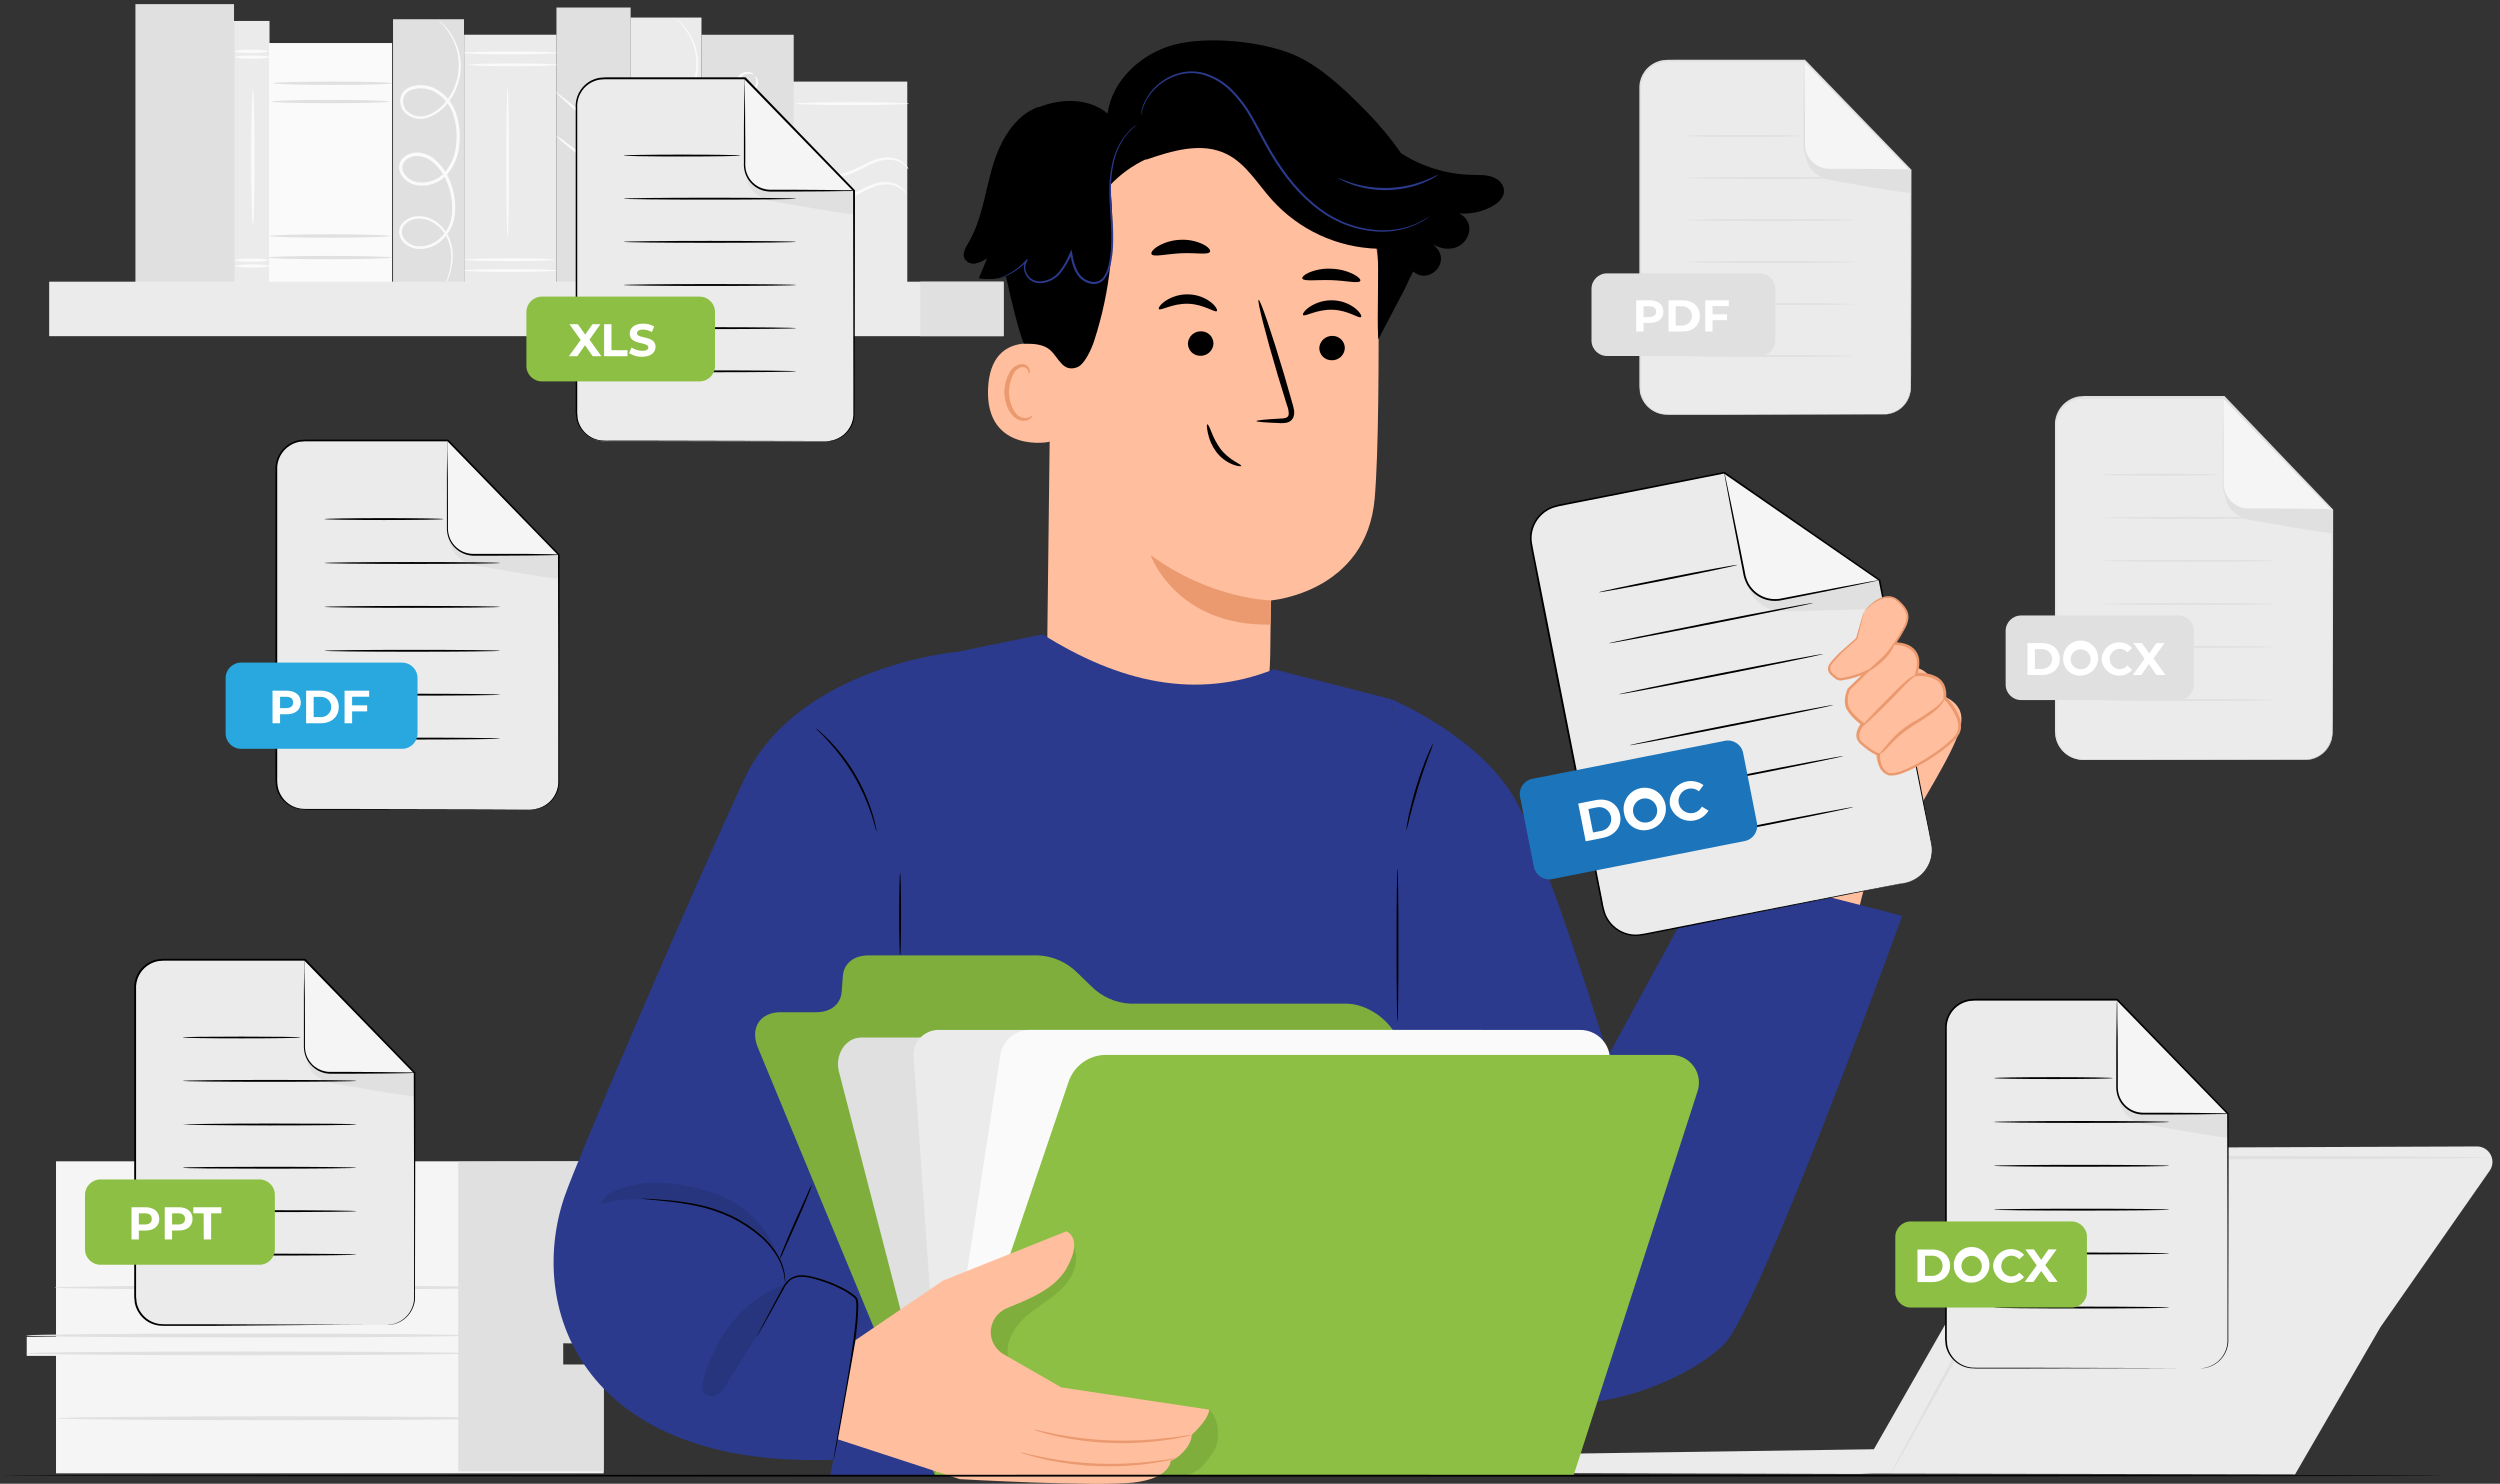 <svg width="246" height="146" viewBox="0 0 246 146" fill="none" xmlns="http://www.w3.org/2000/svg">
<rect x="0" y="0" width="246" height="146" fill="#333333" stroke="none"/>
<g clip-path="url(#clip0)">
<path d="M226.775 74.766H204.975C204.617 74.767 204.262 74.696 203.93 74.56C203.599 74.423 203.298 74.222 203.044 73.969C202.791 73.715 202.589 73.415 202.452 73.083C202.315 72.752 202.244 72.397 202.244 72.039V41.862C202.244 41.504 202.315 41.149 202.452 40.818C202.589 40.486 202.791 40.186 203.044 39.932C203.298 39.679 203.599 39.478 203.93 39.341C204.262 39.205 204.617 39.134 204.975 39.135H218.799L229.495 50.166V72.039C229.495 72.761 229.209 73.454 228.699 73.965C228.189 74.476 227.497 74.764 226.775 74.766Z" fill="#EBEBEB"/>
<path d="M218.799 39.135V47.627C218.799 47.959 218.865 48.289 218.993 48.596C219.12 48.903 219.308 49.182 219.544 49.416C219.78 49.651 220.06 49.836 220.368 49.962C220.676 50.087 221.006 50.151 221.339 50.148H229.495L218.799 39.135Z" fill="#F5F5F5"/>
<path d="M218.911 48.372C218.911 48.372 218.806 50.433 221.148 51.11C221.237 51.135 221.327 51.154 221.418 51.168C222.499 51.359 229.503 52.609 229.503 52.447V50.166H221.339C221.339 50.166 219.3 50.094 218.911 48.372Z" fill="#E0E0E0"/>
<path d="M226.775 74.766C226.775 74.766 226.937 74.766 227.247 74.712C227.701 74.626 228.126 74.428 228.483 74.136C228.769 73.899 229.004 73.605 229.172 73.274C229.34 72.942 229.438 72.579 229.459 72.208C229.459 71.329 229.459 70.309 229.459 69.168C229.459 64.599 229.438 58.064 229.423 50.166L229.448 50.221L218.734 39.196L218.799 39.225H205.587C205.239 39.21 204.889 39.222 204.543 39.261C203.959 39.358 203.425 39.648 203.027 40.085C202.629 40.523 202.39 41.081 202.348 41.671C202.348 42.154 202.348 42.658 202.348 43.148V51.853C202.348 55.625 202.348 59.264 202.348 62.729C202.348 64.466 202.348 66.156 202.348 67.798V70.223C202.348 70.623 202.348 71.016 202.348 71.408C202.33 71.792 202.347 72.177 202.399 72.558C202.472 72.919 202.62 73.261 202.833 73.563C203.046 73.864 203.319 74.118 203.635 74.309C203.941 74.497 204.283 74.619 204.64 74.669C204.999 74.697 205.36 74.706 205.721 74.698H209.835L222.254 74.727H225.63H226.509H226.808H226.509H225.63L222.254 74.745L209.835 74.773H205.721C205.36 74.784 204.999 74.776 204.64 74.748C204.062 74.669 203.523 74.413 203.098 74.014C202.672 73.615 202.381 73.093 202.266 72.522C202.211 72.132 202.191 71.737 202.208 71.344V70.158C202.208 69.363 202.208 68.555 202.208 67.734C202.208 66.091 202.208 64.401 202.208 62.664C202.208 59.199 202.208 55.56 202.208 51.788C202.208 49.9 202.208 47.978 202.208 46.023V43.08C202.208 42.586 202.208 42.1 202.208 41.588C202.253 40.957 202.51 40.36 202.936 39.892C203.362 39.424 203.933 39.113 204.557 39.009C204.916 38.967 205.277 38.954 205.638 38.969H218.889L218.914 38.994L229.56 50.123L229.582 50.148V50.181C229.582 58.078 229.557 64.614 229.549 69.182C229.549 70.324 229.549 71.344 229.528 72.23C229.49 72.846 229.244 73.431 228.831 73.889C228.417 74.348 227.86 74.652 227.251 74.752C227.132 74.774 227.011 74.785 226.89 74.784L226.775 74.766Z" fill="#E0E0E0"/>
<path d="M229.495 50.166C229.426 50.172 229.356 50.172 229.286 50.166L228.685 50.184L226.472 50.213H223.19H221.252C220.706 50.197 220.179 50.011 219.744 49.681C219.308 49.352 218.986 48.896 218.82 48.376C218.719 48.039 218.679 47.686 218.701 47.335C218.701 46.665 218.701 46.016 218.701 45.396C218.701 44.168 218.701 43.058 218.723 42.118C218.745 41.178 218.745 40.453 218.752 39.906C218.752 39.661 218.752 39.463 218.752 39.304C218.746 39.235 218.746 39.165 218.752 39.095C218.768 39.164 218.775 39.234 218.773 39.304C218.773 39.463 218.773 39.664 218.773 39.906C218.773 40.453 218.773 41.203 218.802 42.118C218.831 43.033 218.802 44.168 218.802 45.396C218.802 46.016 218.802 46.665 218.802 47.335C218.775 47.67 218.815 48.008 218.92 48.328C219.025 48.648 219.193 48.944 219.415 49.197C219.635 49.449 219.905 49.653 220.207 49.796C220.51 49.94 220.838 50.019 221.173 50.03H223.107L226.39 50.051L228.602 50.08L229.203 50.098C229.304 50.102 229.403 50.126 229.495 50.166Z" fill="#E0E0E0"/>
<path d="M218.388 46.712C218.388 46.766 215.812 46.805 212.624 46.805C209.435 46.805 206.859 46.766 206.859 46.712C206.859 46.657 209.435 46.618 212.624 46.618C215.812 46.618 218.388 46.661 218.388 46.712Z" fill="#E0E0E0"/>
<path d="M223.847 50.948C223.847 50.999 220.049 51.042 215.366 51.042C210.682 51.042 206.885 50.999 206.885 50.948C206.885 50.898 210.682 50.855 215.366 50.855C220.049 50.855 223.847 50.898 223.847 50.948Z" fill="#E0E0E0"/>
<path d="M223.847 55.185C223.847 55.236 220.049 55.279 215.366 55.279C210.682 55.279 206.885 55.236 206.885 55.185C206.885 55.135 210.682 55.092 215.366 55.092C220.049 55.092 223.847 55.135 223.847 55.185Z" fill="#E0E0E0"/>
<path d="M223.847 59.422C223.847 59.472 220.049 59.516 215.366 59.516C210.682 59.516 206.885 59.472 206.885 59.422C206.885 59.372 210.682 59.328 215.366 59.328C220.049 59.328 223.847 59.372 223.847 59.422Z" fill="#E0E0E0"/>
<path d="M223.847 63.659C223.847 63.709 220.049 63.752 215.366 63.752C210.682 63.752 206.885 63.709 206.885 63.659C206.885 63.608 210.682 63.565 215.366 63.565C220.049 63.565 223.847 63.608 223.847 63.659Z" fill="#E0E0E0"/>
<path d="M223.847 68.883C223.847 68.937 220.049 68.977 215.366 68.977C210.682 68.977 206.885 68.937 206.885 68.883C206.885 68.829 210.682 68.789 215.366 68.789C220.049 68.789 223.847 68.832 223.847 68.883Z" fill="#E0E0E0"/>
<path d="M214.353 60.564H198.876C198.036 60.564 197.355 61.245 197.355 62.084V67.366C197.355 68.206 198.036 68.886 198.876 68.886H214.353C215.193 68.886 215.874 68.206 215.874 67.366V62.084C215.874 61.245 215.193 60.564 214.353 60.564Z" fill="#E0E0E0"/>
<path d="M199.503 63.277H200.944C201.974 63.277 202.681 63.897 202.681 64.848C202.681 65.799 201.96 66.422 200.944 66.422H199.503V63.277ZM200.894 65.824C201.027 65.832 201.16 65.813 201.285 65.768C201.41 65.722 201.525 65.652 201.622 65.561C201.719 65.469 201.796 65.359 201.849 65.237C201.902 65.115 201.929 64.983 201.929 64.85C201.929 64.716 201.902 64.585 201.849 64.462C201.796 64.34 201.719 64.23 201.622 64.139C201.525 64.047 201.41 63.977 201.285 63.931C201.16 63.886 201.027 63.867 200.894 63.875H200.231V65.824H200.894Z" fill="white"/>
<path d="M203.015 64.848C202.996 64.504 203.081 64.162 203.259 63.867C203.437 63.571 203.699 63.336 204.012 63.191C204.324 63.047 204.673 62.999 205.014 63.055C205.354 63.111 205.669 63.267 205.919 63.504C206.17 63.741 206.343 64.048 206.417 64.384C206.491 64.721 206.462 65.072 206.334 65.392C206.207 65.712 205.986 65.987 205.701 66.18C205.415 66.373 205.078 66.476 204.734 66.476C204.512 66.489 204.291 66.456 204.082 66.38C203.874 66.304 203.683 66.186 203.522 66.034C203.361 65.881 203.233 65.697 203.146 65.493C203.059 65.289 203.014 65.07 203.015 64.848ZM205.717 64.848C205.712 64.654 205.651 64.467 205.539 64.308C205.428 64.15 205.273 64.028 205.093 63.957C204.913 63.887 204.716 63.871 204.527 63.911C204.338 63.952 204.165 64.048 204.03 64.186C203.895 64.325 203.804 64.5 203.768 64.69C203.732 64.88 203.753 65.077 203.828 65.255C203.903 65.433 204.029 65.585 204.19 65.692C204.351 65.799 204.54 65.856 204.734 65.856C204.866 65.86 204.998 65.836 205.12 65.787C205.243 65.737 205.354 65.662 205.447 65.568C205.539 65.473 205.611 65.36 205.657 65.236C205.704 65.112 205.724 64.98 205.717 64.848Z" fill="white"/>
<path d="M206.798 64.848C206.815 64.507 206.933 64.18 207.136 63.906C207.339 63.632 207.618 63.425 207.939 63.309C208.26 63.194 208.607 63.176 208.938 63.257C209.269 63.339 209.568 63.516 209.799 63.767L209.334 64.196C209.237 64.081 209.115 63.989 208.978 63.927C208.841 63.865 208.692 63.834 208.542 63.835C208.285 63.851 208.044 63.964 207.868 64.151C207.691 64.338 207.593 64.585 207.593 64.842C207.593 65.1 207.691 65.347 207.868 65.534C208.044 65.721 208.285 65.834 208.542 65.849C208.692 65.853 208.842 65.822 208.979 65.76C209.116 65.697 209.238 65.605 209.334 65.489L209.799 65.921C209.568 66.172 209.269 66.35 208.938 66.431C208.607 66.513 208.26 66.495 207.939 66.379C207.618 66.264 207.339 66.056 207.136 65.782C206.933 65.508 206.815 65.181 206.798 64.841V64.848Z" fill="white"/>
<path d="M212.202 66.422L211.446 65.341L210.7 66.422H209.864L211.028 64.823L209.922 63.277H210.761L211.482 64.297L212.202 63.277H212.988L211.907 64.794L213.078 66.422H212.202Z" fill="white"/>
<path d="M200.897 113.73L184.389 142.606L151.723 143.075C151.222 143.082 150.743 143.279 150.382 143.626C150.021 143.973 149.805 144.444 149.777 144.944L182.995 145.038L184.245 144.995L225.835 145.078L234.24 130.584L244.987 115.196C245.146 114.968 245.238 114.7 245.255 114.422C245.271 114.144 245.211 113.867 245.081 113.621C244.951 113.375 244.756 113.17 244.517 113.027C244.278 112.884 244.005 112.809 243.727 112.811L202.208 112.97C201.942 112.971 201.681 113.042 201.451 113.175C201.221 113.308 201.03 113.5 200.897 113.73Z" fill="#EBEBEB"/>
<path d="M244.987 113.892C244.923 113.908 244.856 113.916 244.789 113.914L244.206 113.932L241.957 113.971L233.7 114.036L206.438 114.108H204.456C204.163 114.081 203.867 114.134 203.601 114.261C203.334 114.387 203.107 114.584 202.943 114.829C202.316 115.955 201.7 117.067 201.095 118.165L197.586 124.491L191.63 135.195L187.581 142.401C187.109 143.226 186.734 143.874 186.464 144.35C186.342 144.552 186.244 144.71 186.161 144.851C186.131 144.909 186.093 144.964 186.05 145.013C186.065 144.948 186.091 144.886 186.125 144.829L186.392 144.307L187.44 142.322C188.388 140.578 189.728 138.103 191.375 135.058L197.258 124.311L200.742 117.974L202.601 114.609C202.804 114.309 203.082 114.068 203.408 113.911C203.734 113.753 204.095 113.685 204.456 113.712H206.438L233.689 113.77L241.947 113.838L244.195 113.874L244.778 113.896C244.847 113.884 244.918 113.883 244.987 113.892Z" fill="#E0E0E0"/>
<path d="M215.715 128.419C214.995 129.233 214.962 130.414 215.675 131.056C216.389 131.697 217.563 131.56 218.298 130.746C219.033 129.932 219.051 128.75 218.338 128.109C217.625 127.467 216.45 127.604 215.715 128.419Z" fill="white"/>
<path d="M5.512 114.274V131.546H2.63V133.419H5.512V144.977H59.402V134.457H55.41V132.165H59.402V128.732H61.178V127.168H59.085V114.274H5.512Z" fill="#F5F5F5"/>
<path d="M45.092 114.324V144.782H59.402V134.266H55.41V132.165L59.402 132.237V128.8L61.211 128.804L61.178 127.028L59.071 126.977V114.274L45.092 114.324Z" fill="#E0E0E0"/>
<path d="M46.115 133.167C46.115 133.275 36.362 133.358 24.336 133.358C12.31 133.358 2.558 133.275 2.558 133.167C2.558 133.059 12.303 132.987 24.333 132.987C36.362 132.987 46.115 133.062 46.115 133.167Z" fill="#E0E0E0"/>
<path d="M46.115 131.412C46.115 131.521 36.362 131.607 24.336 131.607C12.31 131.607 2.558 131.521 2.558 131.412C2.558 131.304 12.307 131.221 24.336 131.221C36.366 131.221 46.115 131.308 46.115 131.412Z" fill="#E0E0E0"/>
<path d="M48.911 126.693C48.911 126.801 39.158 126.884 27.132 126.884C15.106 126.884 5.35 126.801 5.35 126.693C5.35 126.585 15.102 126.502 27.132 126.502C39.161 126.502 48.911 126.588 48.911 126.693Z" fill="#E0E0E0"/>
<path d="M49.178 139.558C49.178 139.663 39.428 139.749 27.399 139.749C15.369 139.749 5.62 139.663 5.62 139.558C5.62 139.454 15.369 139.367 27.399 139.367C39.428 139.367 49.178 139.45 49.178 139.558Z" fill="#E0E0E0"/>
<path d="M185.34 40.774H164.044C163.337 40.774 162.659 40.493 162.159 39.993C161.659 39.493 161.378 38.815 161.378 38.108V8.63C161.378 7.923 161.659 7.245 162.159 6.745C162.659 6.245 163.337 5.964 164.044 5.964H177.551L187.999 16.74V38.108C187.999 38.814 187.719 39.491 187.22 39.991C186.722 40.49 186.046 40.772 185.34 40.774Z" fill="#EBEBEB"/>
<path d="M177.551 5.964V14.251C177.551 14.908 177.812 15.538 178.277 16.003C178.742 16.468 179.372 16.729 180.029 16.729H188.006L177.551 5.964Z" fill="#F5F5F5"/>
<path d="M177.659 14.989C177.659 14.989 177.554 17.003 179.846 17.662C179.932 17.688 180.019 17.706 180.109 17.724C181.15 17.907 188.006 19.129 188.006 18.97V16.74H180.03C180.03 16.74 178.037 16.675 177.659 14.989Z" fill="#E0E0E0"/>
<path d="M185.34 40.774C185.34 40.774 185.502 40.774 185.801 40.72C186.245 40.636 186.66 40.442 187.008 40.154C187.289 39.925 187.518 39.639 187.683 39.316C187.847 38.993 187.943 38.639 187.963 38.277C187.963 37.416 187.963 36.418 187.963 35.305C187.963 30.841 187.941 24.457 187.927 16.74L187.948 16.798C184.785 13.555 181.255 9.906 177.5 6.029L177.565 6.054H164.646C164.304 6.042 163.962 6.055 163.623 6.094C163.053 6.187 162.532 6.469 162.144 6.896C161.755 7.322 161.522 7.867 161.483 8.443C161.465 8.915 161.483 9.408 161.483 9.884V18.39C161.483 22.076 161.483 25.632 161.483 29.018C161.483 30.7 161.483 32.348 161.483 33.965C161.483 34.767 161.483 35.557 161.483 36.336V37.514C161.465 37.888 161.482 38.263 161.533 38.634C161.604 38.987 161.747 39.322 161.954 39.617C162.161 39.911 162.428 40.159 162.736 40.345C163.036 40.532 163.371 40.655 163.72 40.706C164.069 40.733 164.419 40.743 164.768 40.734H168.785L180.92 40.763H184.216H185.073H185.365H185.073H184.216L180.92 40.781L168.785 40.81H164.768C164.408 40.822 164.047 40.813 163.687 40.785C163.125 40.709 162.599 40.46 162.184 40.073C161.768 39.686 161.483 39.179 161.367 38.623C161.314 38.243 161.295 37.858 161.313 37.474V36.336C161.313 35.557 161.313 34.768 161.313 33.965C161.313 32.36 161.313 30.712 161.313 29.018C161.313 25.632 161.313 22.076 161.313 18.39C161.313 16.546 161.313 14.671 161.313 12.766V9.884C161.313 9.401 161.313 8.926 161.313 8.443C161.347 7.937 161.522 7.45 161.818 7.038C162.247 6.442 162.894 6.04 163.619 5.921C163.97 5.883 164.322 5.87 164.675 5.881H177.616L177.645 5.91C181.377 9.772 184.901 13.425 188.064 16.686L188.085 16.711V16.74C188.085 24.457 188.06 30.841 188.053 35.305C188.053 36.422 188.053 37.413 188.031 38.281C188.007 38.651 187.907 39.012 187.736 39.341C187.566 39.67 187.329 39.961 187.041 40.194C186.683 40.481 186.257 40.67 185.805 40.742C185.686 40.764 185.565 40.775 185.445 40.774C185.41 40.776 185.375 40.776 185.34 40.774Z" fill="#E0E0E0"/>
<path d="M188.007 16.74C187.939 16.756 187.87 16.764 187.801 16.762L187.214 16.78L185.052 16.809H181.849H179.954C179.602 16.798 179.255 16.715 178.936 16.565C178.617 16.415 178.332 16.201 178.099 15.937C177.861 15.668 177.683 15.353 177.576 15.011C177.479 14.681 177.439 14.338 177.458 13.995C177.458 13.339 177.458 12.705 177.458 12.103C177.458 10.9 177.458 9.816 177.479 8.897C177.501 7.978 177.501 7.272 177.508 6.735C177.508 6.497 177.508 6.303 177.508 6.148C177.504 6.079 177.51 6.01 177.526 5.943C177.54 6.01 177.546 6.079 177.544 6.148L177.562 6.735C177.562 7.272 177.58 8.003 177.591 8.897C177.602 9.79 177.591 10.9 177.613 12.103C177.613 12.705 177.613 13.339 177.613 13.995C177.589 14.32 177.63 14.646 177.732 14.955C177.835 15.264 177.997 15.55 178.211 15.796C178.427 16.041 178.691 16.239 178.986 16.379C179.282 16.518 179.603 16.596 179.929 16.607H181.821L185.023 16.628L187.185 16.657H187.772C187.853 16.678 187.931 16.705 188.007 16.74Z" fill="#E0E0E0"/>
<path d="M177.147 13.375C177.147 13.429 174.625 13.469 171.53 13.469C168.436 13.469 165.91 13.429 165.91 13.375C165.91 13.321 168.432 13.281 171.53 13.281C174.629 13.281 177.147 13.318 177.147 13.375Z" fill="#E0E0E0"/>
<path d="M182.479 17.508C182.479 17.558 178.768 17.601 174.193 17.601C169.617 17.601 165.906 17.558 165.906 17.508C165.906 17.457 169.617 17.414 174.193 17.414C178.768 17.414 182.479 17.457 182.479 17.508Z" fill="#E0E0E0"/>
<path d="M182.479 21.662C182.479 21.712 178.768 21.755 174.193 21.755C169.617 21.755 165.906 21.712 165.906 21.662C165.906 21.611 169.617 21.568 174.193 21.568C178.768 21.568 182.479 21.593 182.479 21.662Z" fill="#E0E0E0"/>
<path d="M182.479 25.783C182.479 25.837 178.768 25.877 174.193 25.877C169.617 25.877 165.906 25.837 165.906 25.783C165.906 25.729 169.617 25.689 174.193 25.689C178.768 25.689 182.479 25.733 182.479 25.783Z" fill="#E0E0E0"/>
<path d="M182.479 29.923C182.479 29.977 178.768 30.016 174.193 30.016C169.617 30.016 165.906 29.977 165.906 29.923C165.906 29.869 169.617 29.829 174.193 29.829C178.768 29.829 182.479 29.872 182.479 29.923Z" fill="#E0E0E0"/>
<path d="M182.479 35.028C182.479 35.078 178.768 35.121 174.193 35.121C169.617 35.121 165.906 35.078 165.906 35.028C165.906 34.977 169.617 34.934 174.193 34.934C178.768 34.934 182.479 34.992 182.479 35.028Z" fill="#E0E0E0"/>
<path d="M173.174 26.9H158.125C157.285 26.9 156.604 27.581 156.604 28.42V33.507C156.604 34.347 157.285 35.028 158.125 35.028H173.174C174.013 35.028 174.694 34.347 174.694 33.507V28.42C174.694 27.581 174.013 26.9 173.174 26.9Z" fill="#E0E0E0"/>
<path d="M163.677 30.668C163.677 31.353 163.162 31.778 162.341 31.778H161.724V32.625H161.004V29.552H162.33C163.162 29.552 163.677 29.977 163.677 30.668ZM162.957 30.668C162.957 30.33 162.737 30.135 162.304 30.135H161.724V31.198H162.304C162.737 31.194 162.957 31 162.957 30.668Z" fill="white"/>
<path d="M164.181 29.552H165.575C166.58 29.552 167.268 30.157 167.268 31.086C167.268 32.016 166.58 32.621 165.575 32.621H164.181V29.552ZM165.539 32.037C165.791 32.037 166.033 31.937 166.211 31.759C166.39 31.581 166.49 31.338 166.49 31.086C166.49 30.834 166.39 30.592 166.211 30.414C166.033 30.235 165.791 30.135 165.539 30.135H164.89V32.037H165.539Z" fill="white"/>
<path d="M168.515 30.121V30.931H169.935V31.504H168.515V32.621H167.795V29.552H170.119V30.121H168.515Z" fill="white"/>
<path d="M77.769 27.858H89.276V8.029H77.769V27.858Z" fill="#EBEBEB"/>
<path d="M45.672 28.172H54.758V3.417H45.672V28.172Z" fill="#EBEBEB"/>
<path d="M45.567 5.204C45.567 5.128 47.643 5.067 50.208 5.067C52.773 5.067 54.848 5.128 54.848 5.204C54.848 5.28 52.769 5.345 50.208 5.345C47.646 5.345 45.567 5.283 45.567 5.204Z" fill="#FAFAFA"/>
<path d="M46.068 6.379C46.068 6.303 48.035 6.242 50.46 6.242C52.885 6.242 54.848 6.303 54.848 6.379C54.848 6.454 52.881 6.519 50.46 6.519C48.039 6.519 46.068 6.454 46.068 6.379Z" fill="#FAFAFA"/>
<path d="M49.955 23.29C49.88 23.29 49.818 20.011 49.818 15.969C49.818 11.927 49.88 8.645 49.955 8.645C50.031 8.645 50.078 11.934 50.078 15.969C50.078 20.004 50.031 23.29 49.955 23.29Z" fill="#FAFAFA"/>
<path d="M45.672 25.556C45.672 25.48 47.664 25.416 50.118 25.416C52.571 25.416 54.567 25.48 54.567 25.556C54.567 25.632 52.575 25.693 50.118 25.693C47.661 25.693 45.672 25.625 45.672 25.556Z" fill="#FAFAFA"/>
<path d="M45.672 26.619C45.672 26.54 47.715 26.478 50.233 26.478C52.751 26.478 54.791 26.54 54.791 26.619C54.791 26.698 52.751 26.756 50.233 26.756C47.715 26.756 45.672 26.705 45.672 26.619Z" fill="#FAFAFA"/>
<path d="M54.755 28.172H62.054V0.74H54.755V28.172Z" fill="#E0E0E0"/>
<path d="M54.708 13.339C55.11 13.563 55.49 13.825 55.843 14.121L58.477 16.117L61.106 18.123C61.487 18.381 61.84 18.675 62.162 19.003C61.748 18.803 61.356 18.561 60.991 18.282C60.292 17.806 59.338 17.126 58.311 16.34C57.284 15.555 56.369 14.823 55.72 14.276C55.351 14 55.011 13.686 54.708 13.339Z" fill="#FAFAFA"/>
<path d="M54.675 9.052C54.722 8.994 56.397 10.345 58.407 12.071C60.418 13.797 62.01 15.241 61.963 15.313C61.916 15.385 60.241 14.02 58.231 12.294C56.221 10.569 54.625 9.102 54.675 9.052Z" fill="#FAFAFA"/>
<path d="M23.029 28.193H26.52L26.52 2.062H23.029L23.029 28.193Z" fill="#EBEBEB"/>
<path d="M23.176 5.618C23.176 5.708 23.896 5.784 24.811 5.784C25.727 5.784 26.447 5.708 26.447 5.618C26.447 5.528 25.727 5.456 24.811 5.456C23.896 5.456 23.176 5.528 23.176 5.618Z" fill="#FAFAFA"/>
<path d="M23.105 5.049C23.105 5.143 23.825 5.215 24.74 5.215C25.655 5.215 26.376 5.143 26.376 5.049C26.376 4.955 25.655 4.887 24.74 4.887C23.825 4.887 23.105 4.959 23.105 5.049Z" fill="#FAFAFA"/>
<path d="M23.176 26.172C23.176 26.262 23.896 26.334 24.811 26.334C25.727 26.334 26.447 26.262 26.447 26.172C26.447 26.082 25.727 26.006 24.811 26.006C23.896 26.006 23.176 26.078 23.176 26.172Z" fill="#FAFAFA"/>
<path d="M23.105 25.603C23.105 25.693 23.825 25.765 24.74 25.765C25.655 25.765 26.376 25.693 26.376 25.603C26.376 25.513 25.655 25.437 24.74 25.437C23.825 25.437 23.105 25.513 23.105 25.603Z" fill="#FAFAFA"/>
<path d="M24.881 22.188C24.974 22.188 25.047 19.197 25.047 15.504C25.047 11.812 24.974 8.818 24.881 8.818C24.787 8.818 24.719 11.812 24.719 15.504C24.719 19.197 24.791 22.188 24.881 22.188Z" fill="#FAFAFA"/>
<path d="M38.675 28.024H45.657V1.893H38.675V28.024Z" fill="#E0E0E0"/>
<path d="M43.694 28.359C43.726 28.316 43.753 28.268 43.773 28.218C43.824 28.121 43.892 27.977 43.975 27.783C44.215 27.214 44.384 26.619 44.48 26.01C44.658 25.03 44.516 24.02 44.072 23.128C43.778 22.579 43.354 22.11 42.837 21.762C42.245 21.365 41.528 21.201 40.823 21.301C40.439 21.362 40.08 21.527 39.785 21.78C39.622 21.912 39.49 22.079 39.401 22.268C39.312 22.458 39.267 22.666 39.27 22.876C39.288 23.092 39.35 23.302 39.453 23.493C39.556 23.684 39.697 23.852 39.868 23.985C40.204 24.271 40.619 24.447 41.057 24.49C41.51 24.526 41.966 24.464 42.393 24.309C42.82 24.153 43.208 23.908 43.532 23.589C44.235 22.926 44.672 22.029 44.761 21.067C44.859 20.081 44.736 19.085 44.4 18.152C44.092 17.154 43.496 16.268 42.689 15.605C42.257 15.263 41.733 15.056 41.183 15.011C40.899 14.987 40.613 15.026 40.345 15.123C40.077 15.221 39.833 15.376 39.63 15.576C39.417 15.797 39.289 16.087 39.27 16.394C39.262 16.698 39.346 16.997 39.511 17.252C39.838 17.742 40.344 18.086 40.92 18.21C41.478 18.32 42.054 18.283 42.593 18.102C43.132 17.922 43.615 17.604 43.993 17.18C44.695 16.352 45.115 15.322 45.193 14.24C45.311 13.213 45.208 12.172 44.89 11.188C44.587 10.224 43.948 9.401 43.089 8.868C42.681 8.606 42.218 8.443 41.736 8.393C41.254 8.343 40.767 8.407 40.315 8.58C40.086 8.666 39.884 8.809 39.725 8.994C39.567 9.18 39.459 9.403 39.41 9.643C39.37 9.873 39.377 10.109 39.433 10.336C39.488 10.562 39.59 10.776 39.731 10.961C40.016 11.287 40.393 11.519 40.812 11.628C41.23 11.738 41.672 11.719 42.08 11.574C42.816 11.325 43.466 10.871 43.954 10.266C44.802 9.258 45.291 7.997 45.344 6.681C45.368 5.693 45.137 4.715 44.674 3.842C44.398 3.293 44.032 2.792 43.593 2.361C43.479 2.25 43.359 2.146 43.233 2.048C43.192 2.012 43.146 1.981 43.096 1.958C43.702 2.509 44.201 3.167 44.566 3.9C44.989 4.761 45.188 5.715 45.142 6.674C45.075 7.948 44.589 9.164 43.759 10.133C43.302 10.697 42.695 11.121 42.008 11.358C41.649 11.48 41.261 11.494 40.894 11.398C40.526 11.301 40.196 11.098 39.944 10.813C39.828 10.658 39.744 10.48 39.7 10.291C39.655 10.102 39.65 9.906 39.684 9.715C39.726 9.521 39.816 9.341 39.946 9.192C40.075 9.043 40.241 8.929 40.426 8.861C40.84 8.708 41.283 8.654 41.721 8.704C42.159 8.753 42.58 8.904 42.949 9.145C43.742 9.645 44.332 10.411 44.609 11.307C44.907 12.247 45.001 13.239 44.887 14.218C44.809 15.235 44.41 16.201 43.748 16.978C43.407 17.358 42.974 17.643 42.491 17.806C42.007 17.97 41.49 18.006 40.989 17.911C40.496 17.806 40.064 17.512 39.785 17.093C39.648 16.906 39.58 16.676 39.594 16.444C39.608 16.211 39.702 15.991 39.861 15.821C40.033 15.654 40.239 15.526 40.466 15.447C40.692 15.368 40.934 15.34 41.172 15.364C41.659 15.403 42.123 15.586 42.505 15.89C43.264 16.514 43.823 17.345 44.116 18.282C44.44 19.17 44.563 20.119 44.476 21.06C44.398 21.949 43.998 22.779 43.352 23.394C43.06 23.688 42.708 23.916 42.32 24.061C41.932 24.207 41.517 24.267 41.104 24.237C40.337 24.173 39.587 23.589 39.54 22.883C39.535 22.71 39.569 22.538 39.64 22.381C39.711 22.224 39.818 22.085 39.951 21.975C40.21 21.749 40.527 21.599 40.866 21.543C41.517 21.447 42.179 21.597 42.725 21.964C43.22 22.287 43.629 22.726 43.914 23.243C44.346 24.088 44.5 25.047 44.353 25.985C44.272 26.587 44.125 27.18 43.914 27.75C43.83 27.949 43.757 28.152 43.694 28.359Z" fill="#FAFAFA"/>
<path d="M26.469 28.035H38.581V4.235H26.469L26.469 28.035Z" fill="#FAFAFA"/>
<path d="M26.884 8.191C26.884 8.281 29.507 8.356 32.745 8.356C35.984 8.356 38.607 8.281 38.607 8.191C38.607 8.101 35.984 8.025 32.745 8.025C29.507 8.025 26.884 8.101 26.884 8.191Z" fill="#E0E0E0"/>
<path d="M26.732 9.996C26.732 10.086 29.323 10.158 32.519 10.158C35.714 10.158 38.308 10.086 38.308 9.996C38.308 9.906 35.718 9.83 32.519 9.83C29.319 9.83 26.732 9.906 26.732 9.996Z" fill="#E0E0E0"/>
<path d="M26.343 25.343C26.343 25.437 29.07 25.509 32.439 25.509C35.807 25.509 38.531 25.437 38.531 25.343C38.531 25.25 35.804 25.181 32.439 25.181C29.074 25.181 26.343 25.264 26.343 25.343Z" fill="#E0E0E0"/>
<path d="M26.505 23.225C26.505 23.315 29.164 23.387 32.442 23.387C35.721 23.387 38.383 23.315 38.383 23.225C38.383 23.135 35.724 23.059 32.442 23.059C29.16 23.059 26.505 23.135 26.505 23.225Z" fill="#E0E0E0"/>
<path d="M62.043 27.858H69.025V1.727H62.043V27.858Z" fill="#EBEBEB"/>
<path d="M67.065 28.193C67.097 28.148 67.123 28.1 67.144 28.049C67.195 27.956 67.263 27.808 67.343 27.613C67.584 27.047 67.754 26.453 67.85 25.844C68.029 24.865 67.886 23.854 67.443 22.962C67.147 22.413 66.721 21.945 66.204 21.597C65.615 21.196 64.899 21.028 64.194 21.125C63.809 21.185 63.449 21.351 63.153 21.604C62.99 21.737 62.861 21.906 62.775 22.097C62.689 22.288 62.648 22.497 62.655 22.706C62.672 22.923 62.734 23.135 62.836 23.327C62.938 23.519 63.079 23.688 63.25 23.823C63.586 24.11 64.002 24.288 64.442 24.331C64.895 24.366 65.35 24.304 65.777 24.149C66.204 23.993 66.593 23.748 66.917 23.43C67.618 22.766 68.053 21.87 68.142 20.909C68.241 19.922 68.118 18.926 67.782 17.994C67.47 16.997 66.875 16.113 66.071 15.447C65.637 15.105 65.112 14.899 64.561 14.856C64.275 14.826 63.986 14.861 63.715 14.957C63.444 15.053 63.198 15.208 62.994 15.411C62.778 15.63 62.65 15.921 62.634 16.229C62.623 16.531 62.706 16.829 62.871 17.082C63.197 17.579 63.704 17.93 64.284 18.059C64.845 18.168 65.425 18.129 65.966 17.946C66.507 17.762 66.992 17.441 67.371 17.014C68.072 16.184 68.49 15.153 68.567 14.07C68.687 13.045 68.585 12.005 68.268 11.023C67.966 10.058 67.326 9.234 66.467 8.702C66.061 8.439 65.598 8.275 65.117 8.224C64.635 8.174 64.149 8.237 63.697 8.411C63.467 8.5 63.264 8.646 63.106 8.835C62.948 9.024 62.84 9.25 62.792 9.491C62.752 9.721 62.759 9.956 62.814 10.182C62.868 10.408 62.969 10.621 63.109 10.806C63.395 11.132 63.771 11.366 64.19 11.477C64.609 11.588 65.052 11.572 65.462 11.43C66.193 11.176 66.837 10.718 67.317 10.111C68.161 9.103 68.646 7.843 68.697 6.53C68.724 5.728 68.582 4.929 68.282 4.184C67.981 3.44 67.529 2.766 66.953 2.207C66.839 2.095 66.719 1.991 66.593 1.893C66.552 1.857 66.507 1.826 66.46 1.799C67.067 2.353 67.568 3.012 67.941 3.745C68.364 4.605 68.563 5.558 68.517 6.515C68.446 7.784 67.959 8.993 67.13 9.956C66.674 10.523 66.067 10.949 65.379 11.185C65.02 11.307 64.633 11.32 64.266 11.223C63.9 11.127 63.57 10.924 63.318 10.641C63.201 10.486 63.118 10.308 63.073 10.118C63.028 9.929 63.023 9.733 63.059 9.542C63.1 9.349 63.189 9.17 63.318 9.021C63.447 8.873 63.612 8.759 63.797 8.692C64.207 8.54 64.647 8.486 65.081 8.536C65.516 8.585 65.932 8.736 66.298 8.976C67.094 9.473 67.685 10.241 67.962 11.138C68.26 12.079 68.354 13.072 68.24 14.052C68.163 15.066 67.772 16.03 67.119 16.808C66.778 17.188 66.344 17.472 65.861 17.635C65.378 17.798 64.861 17.833 64.359 17.738C63.868 17.633 63.437 17.341 63.156 16.924C63.019 16.735 62.951 16.505 62.965 16.273C62.979 16.04 63.073 15.819 63.232 15.649C63.402 15.48 63.608 15.35 63.834 15.268C64.059 15.187 64.3 15.155 64.54 15.177C65.027 15.218 65.492 15.402 65.876 15.706C66.632 16.331 67.191 17.16 67.487 18.095C67.811 18.984 67.934 19.934 67.847 20.876C67.767 21.765 67.368 22.594 66.723 23.211C66.432 23.502 66.082 23.728 65.697 23.872C65.312 24.017 64.9 24.078 64.489 24.05C63.722 23.989 62.972 23.402 62.925 22.695C62.919 22.523 62.953 22.352 63.023 22.194C63.094 22.037 63.2 21.898 63.333 21.788C63.594 21.563 63.911 21.413 64.251 21.355C64.902 21.264 65.563 21.414 66.11 21.777C66.604 22.101 67.011 22.54 67.299 23.056C67.733 23.91 67.884 24.88 67.732 25.826C67.65 26.429 67.501 27.021 67.288 27.592C67.202 27.788 67.128 27.989 67.065 28.193Z" fill="#FAFAFA"/>
<path d="M13.326 27.858H23.028L23.028 0.405H13.326L13.326 27.858Z" fill="#E0E0E0"/>
<path d="M69.025 27.858H78.101V3.421H69.025V27.858Z" fill="#E0E0E0"/>
<path d="M78.331 15.605C78.769 16.003 79.253 16.348 79.772 16.632C80.344 16.914 80.963 17.085 81.599 17.136C82.375 17.196 83.154 17.061 83.865 16.744C84.629 16.416 85.331 15.998 86.027 15.749C86.654 15.498 87.342 15.435 88.004 15.569C88.456 15.665 88.864 15.907 89.165 16.257C89.281 16.378 89.359 16.529 89.391 16.693C89.366 16.693 89.298 16.542 89.085 16.333C88.78 16.036 88.394 15.835 87.976 15.757C87.35 15.657 86.709 15.737 86.127 15.987C85.454 16.232 84.762 16.654 83.966 16.996C83.215 17.328 82.391 17.464 81.573 17.389C80.909 17.323 80.264 17.123 79.678 16.801C79.285 16.588 78.928 16.314 78.619 15.991C78.501 15.88 78.404 15.75 78.331 15.605Z" fill="#FAFAFA"/>
<path d="M78.126 18.023C78.565 18.42 79.048 18.764 79.567 19.049C80.138 19.333 80.758 19.505 81.394 19.557C82.17 19.614 82.949 19.478 83.66 19.161C84.424 18.833 85.126 18.415 85.822 18.17C86.448 17.915 87.137 17.852 87.799 17.99C88.246 18.091 88.648 18.334 88.945 18.682C89.062 18.802 89.14 18.956 89.168 19.122C89.147 19.122 89.078 18.97 88.862 18.761C88.558 18.465 88.174 18.264 87.756 18.185C87.131 18.087 86.49 18.167 85.908 18.415C85.231 18.664 84.543 19.082 83.746 19.424C82.995 19.758 82.169 19.893 81.35 19.817C80.685 19.752 80.041 19.552 79.455 19.23C79.07 19.017 78.72 18.743 78.421 18.419C78.298 18.307 78.198 18.172 78.126 18.023Z" fill="#FAFAFA"/>
<path d="M78.277 10.197C78.277 10.122 80.774 10.057 83.854 10.057C86.935 10.057 89.435 10.122 89.435 10.197C89.435 10.273 86.938 10.334 83.854 10.334C80.77 10.334 78.277 10.273 78.277 10.197Z" fill="#FAFAFA"/>
<path d="M74.166 7.355C73.917 7.252 73.641 7.229 73.377 7.29C73.247 7.327 73.125 7.391 73.021 7.479C72.918 7.566 72.834 7.675 72.776 7.798C72.73 7.953 72.728 8.117 72.769 8.273C72.811 8.429 72.894 8.57 73.01 8.682C73.127 8.793 73.272 8.871 73.429 8.906C73.587 8.94 73.751 8.931 73.903 8.879C74.025 8.814 74.13 8.724 74.214 8.614C74.297 8.505 74.356 8.379 74.386 8.245C74.435 7.98 74.403 7.706 74.293 7.459C74.293 7.459 74.379 7.492 74.466 7.629C74.577 7.827 74.617 8.057 74.581 8.281C74.556 8.452 74.492 8.616 74.394 8.759C74.296 8.902 74.166 9.021 74.015 9.106C73.815 9.189 73.595 9.212 73.382 9.171C73.169 9.131 72.973 9.03 72.817 8.879C72.66 8.729 72.552 8.536 72.504 8.325C72.455 8.114 72.47 7.893 72.545 7.69C72.623 7.536 72.736 7.402 72.875 7.299C73.014 7.195 73.175 7.126 73.345 7.095C73.569 7.05 73.801 7.081 74.004 7.186C74.127 7.268 74.174 7.344 74.166 7.355Z" fill="#FAFAFA"/>
<path d="M73.579 25.408C73.503 25.408 73.439 21.986 73.439 17.76C73.439 13.534 73.503 10.107 73.579 10.107C73.655 10.107 73.716 13.534 73.716 17.76C73.716 21.986 73.655 25.408 73.579 25.408Z" fill="#FAFAFA"/>
<path d="M98.755 27.718H4.838V33.079H98.755V27.718Z" fill="#EBEBEB"/>
<path d="M98.755 27.718H90.555V33.079H98.755V27.718Z" fill="#E0E0E0"/>
<path d="M103.478 27.307L103.038 64.203C102.963 70.479 104.119 79.695 114.056 79.381C122.645 78.445 124.925 70.313 124.99 64.459C125.022 61.681 125.055 59.364 125.077 59.08C125.077 59.08 134.48 58.312 135.272 49.025C135.658 44.535 135.694 35.226 135.633 26.806C135.597 22.443 133.921 18.254 130.937 15.071C127.953 11.888 123.88 9.945 119.528 9.628L118.635 9.563C108.897 9.412 103.352 17.594 103.478 27.307Z" fill="#FFBE9D"/>
<path d="M125.059 59.08C125.059 59.08 119.172 58.997 113.217 54.616C113.217 54.616 115.674 61.623 125.009 61.461L125.059 59.08Z" fill="#EB996E"/>
<path d="M119.734 30.611C119.55 30.798 118.476 29.937 116.92 29.89C115.364 29.843 114.204 30.611 114.038 30.413C113.959 30.323 114.149 29.98 114.657 29.624C115.34 29.166 116.15 28.936 116.97 28.968C117.783 28.988 118.567 29.273 119.204 29.779C119.673 30.175 119.824 30.528 119.734 30.611Z" fill="black"/>
<path d="M119.406 33.832C119.384 34.159 119.236 34.465 118.993 34.685C118.749 34.905 118.429 35.022 118.101 35.01C117.941 35.01 117.782 34.979 117.633 34.917C117.485 34.855 117.351 34.764 117.238 34.65C117.125 34.535 117.036 34.4 116.977 34.251C116.917 34.101 116.888 33.942 116.891 33.781C116.911 33.454 117.059 33.148 117.302 32.928C117.545 32.708 117.864 32.591 118.191 32.603C118.352 32.602 118.512 32.633 118.661 32.695C118.809 32.756 118.944 32.847 119.057 32.962C119.17 33.076 119.259 33.212 119.319 33.361C119.379 33.511 119.408 33.671 119.406 33.832Z" fill="black"/>
<path d="M123.632 41.437C123.632 41.354 124.529 41.264 125.981 41.188C126.341 41.188 126.701 41.127 126.781 40.886C126.86 40.644 126.781 40.223 126.615 39.805C126.337 38.897 126.046 37.942 125.739 36.948C124.529 32.88 123.682 29.552 123.848 29.505C124.014 29.458 125.123 32.711 126.334 36.779C126.622 37.78 126.898 38.741 127.163 39.661C127.271 40.086 127.472 40.572 127.249 41.102C127.186 41.227 127.096 41.336 126.985 41.421C126.874 41.506 126.745 41.565 126.608 41.592C126.402 41.631 126.193 41.646 125.984 41.635C124.529 41.578 123.632 41.516 123.632 41.437Z" fill="black"/>
<path d="M119.07 24.76C118.919 25.12 117.676 24.846 116.188 24.922C114.7 24.998 113.468 25.329 113.306 24.998C113.23 24.839 113.461 24.518 113.969 24.212C114.636 23.834 115.385 23.622 116.152 23.596C116.917 23.556 117.679 23.706 118.372 24.032C118.89 24.299 119.135 24.598 119.07 24.76Z" fill="black"/>
<path d="M133.849 27.646C133.687 27.927 132.473 27.613 130.999 27.566C129.526 27.52 128.308 27.71 128.153 27.415C128.085 27.278 128.326 27.026 128.841 26.803C129.527 26.526 130.265 26.402 131.003 26.442C131.753 26.463 132.49 26.645 133.164 26.976C133.687 27.238 133.921 27.509 133.849 27.646Z" fill="black"/>
<path d="M103.737 34.246C103.583 34.167 97.487 31.89 97.224 38.259C96.961 44.629 103.413 43.581 103.431 43.397C103.449 43.213 103.737 34.246 103.737 34.246Z" fill="#FFBE9D"/>
<path d="M101.598 40.904C101.569 40.882 101.482 40.976 101.291 41.055C101.025 41.163 100.726 41.163 100.459 41.055C99.796 40.781 99.274 39.69 99.292 38.533C99.294 37.987 99.417 37.448 99.652 36.955C99.718 36.757 99.831 36.579 99.982 36.435C100.132 36.291 100.316 36.186 100.517 36.13C100.646 36.102 100.78 36.119 100.898 36.178C101.016 36.238 101.109 36.337 101.162 36.458C101.241 36.642 101.194 36.768 101.227 36.779C101.259 36.789 101.367 36.678 101.327 36.418C101.297 36.26 101.215 36.117 101.093 36.011C100.923 35.871 100.704 35.804 100.484 35.824C100.221 35.866 99.972 35.974 99.763 36.138C99.553 36.303 99.388 36.518 99.285 36.764C98.993 37.305 98.836 37.908 98.827 38.522C98.827 39.809 99.425 41.044 100.333 41.34C100.502 41.398 100.682 41.416 100.859 41.395C101.036 41.373 101.206 41.311 101.356 41.214C101.569 41.059 101.598 40.915 101.598 40.904Z" fill="#EB996E"/>
<path d="M122.133 45.847C122.202 45.685 120.952 45.314 120.076 44.143C119.71 43.629 119.413 43.069 119.193 42.478C119.01 42.017 118.869 41.725 118.797 41.758C118.725 41.79 118.75 42.089 118.851 42.593C118.986 43.267 119.266 43.903 119.673 44.456C120.091 45.013 120.654 45.444 121.301 45.703C121.773 45.89 122.112 45.901 122.133 45.847Z" fill="black"/>
<path d="M147.947 18.466C147.831 18.091 147.572 17.776 147.226 17.59C146.505 17.158 145.662 17.23 144.852 17.205C142.371 17.156 139.953 16.42 137.866 15.079C136.893 13.681 135.809 12.364 134.624 11.141C131.806 8.238 129.49 6.263 127.094 5.298C123.995 4.051 118.807 3.543 115.565 4.393C112.322 5.244 109.44 7.863 108.983 11.174C107.181 9.643 104.447 9.653 102.242 10.54L102.184 10.518C99.749 11.394 98.355 13.991 97.634 16.499C96.913 19.006 96.6 21.687 95.271 23.931C94.993 24.403 94.665 24.965 94.91 25.455C95.021 25.634 95.184 25.775 95.377 25.86C95.57 25.944 95.784 25.968 95.991 25.927C96.405 25.836 96.796 25.66 97.137 25.408L96.315 27.379C97.208 27.529 98.124 27.467 98.989 27.199C99.511 29.544 100.134 32.221 100.736 33.81C101.766 33.81 102.707 33.882 103.341 34.451C104.198 35.226 104.584 36.681 106.014 36.13C106.735 35.846 107.408 34.329 107.653 33.576C109.272 28.633 109.807 23.399 109.22 18.232C110.244 17.144 111.467 16.264 112.823 15.638L112.715 15.735C115.309 14.834 118.245 13.934 120.71 15.166C122.619 16.11 123.743 18.095 125.17 19.676C126.489 21.136 128.09 22.314 129.876 23.139C131.662 23.963 133.597 24.418 135.564 24.475C135.701 27.091 135.481 30.787 135.618 33.403L137.808 29.227C137.989 28.921 138.14 28.611 138.284 28.301L138.334 28.208C138.552 27.694 138.796 27.193 139.066 26.705L139.091 26.727C140.507 27.977 142.596 26.064 141.476 24.54C141.254 24.238 140.988 23.971 140.687 23.747C141.008 24.058 141.403 24.279 141.835 24.391C142.267 24.503 142.72 24.501 143.151 24.385C143.578 24.256 143.95 23.989 144.211 23.627C144.471 23.265 144.605 22.828 144.592 22.382C144.558 22.081 144.444 21.795 144.263 21.552C144.082 21.309 143.84 21.118 143.562 20.998C144.714 21.092 145.867 20.841 146.877 20.278C147.525 19.903 148.17 19.291 147.947 18.466Z" fill="black"/>
<path d="M111.927 12.24C111.595 12.499 111.285 12.783 110.998 13.091C110.257 13.977 109.76 15.041 109.556 16.178C109.397 16.954 109.317 17.745 109.319 18.538C109.319 19.395 109.383 20.31 109.448 21.276C109.537 22.289 109.561 23.307 109.52 24.324C109.49 24.864 109.419 25.401 109.308 25.931C109.227 26.498 109.001 27.036 108.652 27.491C108.492 27.667 108.289 27.799 108.064 27.876C107.838 27.953 107.597 27.972 107.362 27.93C106.907 27.844 106.493 27.609 106.184 27.264C105.586 26.565 105.438 25.682 105.287 24.9L105.485 24.926C105.203 25.625 104.822 26.28 104.354 26.871C103.902 27.418 103.257 27.77 102.553 27.855C102.224 27.89 101.892 27.833 101.594 27.689C101.319 27.545 101.093 27.322 100.946 27.048C100.806 26.796 100.738 26.511 100.748 26.223C100.759 25.955 100.865 25.699 101.047 25.502L101.144 25.588C100.59 26.221 99.91 26.731 99.148 27.087C98.946 27.178 98.739 27.258 98.528 27.325C98.458 27.352 98.384 27.371 98.309 27.379C98.376 27.345 98.446 27.316 98.518 27.293C98.654 27.235 98.86 27.152 99.116 27.022C99.853 26.649 100.509 26.133 101.043 25.502L101.14 25.588C100.989 25.785 100.902 26.023 100.891 26.27C100.88 26.518 100.946 26.763 101.079 26.972C101.214 27.216 101.42 27.413 101.67 27.538C101.941 27.665 102.241 27.713 102.538 27.678C103.196 27.593 103.796 27.259 104.214 26.745C104.663 26.165 105.027 25.523 105.294 24.839L105.431 24.54L105.493 24.864C105.64 25.642 105.799 26.493 106.343 27.12C106.619 27.43 106.99 27.64 107.398 27.718C107.6 27.759 107.809 27.748 108.004 27.685C108.2 27.622 108.376 27.509 108.515 27.357C108.834 26.935 109.042 26.44 109.12 25.916C109.229 25.397 109.299 24.871 109.329 24.342C109.37 23.335 109.351 22.327 109.272 21.323C109.211 20.357 109.149 19.435 109.16 18.57C109.166 17.766 109.255 16.964 109.427 16.178C109.645 15.025 110.168 13.952 110.94 13.069C111.219 12.738 111.553 12.457 111.927 12.24Z" fill="#2B3A8C"/>
<path d="M140.67 21.28C140.67 21.28 140.648 21.305 140.598 21.344L140.363 21.514C140.238 21.607 140.107 21.691 139.971 21.766C139.789 21.876 139.6 21.975 139.405 22.061C138.164 22.626 136.802 22.874 135.442 22.782C133.413 22.647 131.465 21.928 129.836 20.71C127.981 19.377 126.349 17.41 125.019 15.159C124.342 14.034 123.791 12.882 123.185 11.815C122.63 10.778 121.93 9.826 121.107 8.987C120.364 8.23 119.444 7.672 118.43 7.362C117.97 7.235 117.494 7.18 117.017 7.2C116.578 7.223 116.144 7.307 115.728 7.449C114.45 7.883 113.383 8.783 112.741 9.97C112.528 10.415 112.367 10.883 112.262 11.365C112.258 11.332 112.258 11.3 112.262 11.268C112.262 11.188 112.287 11.095 112.305 10.983C112.382 10.619 112.503 10.266 112.665 9.931C112.932 9.407 113.284 8.931 113.707 8.522C114.268 7.977 114.94 7.559 115.677 7.297C116.107 7.147 116.556 7.057 117.01 7.027C117.506 7.002 118.002 7.056 118.48 7.186C119.527 7.495 120.479 8.064 121.247 8.839C122.091 9.691 122.806 10.662 123.369 11.721C123.985 12.802 124.536 13.944 125.207 15.058C126.525 17.291 128.132 19.237 129.955 20.559C131.551 21.764 133.459 22.485 135.453 22.638C136.795 22.747 138.144 22.528 139.383 22C139.826 21.785 140.256 21.545 140.67 21.28Z" fill="#2B3A8C"/>
<path d="M141.516 17.198C141.417 17.29 141.305 17.367 141.185 17.428C140.87 17.622 140.54 17.789 140.197 17.929C139.692 18.146 139.169 18.318 138.634 18.444C137.978 18.594 137.31 18.682 136.638 18.707C135.964 18.726 135.289 18.68 134.624 18.57C134.083 18.48 133.552 18.342 133.035 18.16C132.685 18.04 132.344 17.894 132.016 17.724C131.887 17.671 131.765 17.6 131.655 17.515C131.655 17.475 132.185 17.742 133.068 18.015C133.583 18.174 134.109 18.294 134.642 18.376C135.296 18.467 135.956 18.506 136.616 18.491C137.275 18.465 137.931 18.384 138.576 18.25C139.103 18.134 139.621 17.98 140.125 17.788C141.001 17.457 141.494 17.162 141.516 17.198Z" fill="#2B3A8C"/>
<path d="M133.921 31.198C133.734 31.385 132.664 30.521 131.108 30.477C129.551 30.434 128.387 31.198 128.225 31C128.146 30.91 128.337 30.564 128.845 30.211C129.527 29.752 130.337 29.521 131.158 29.552C131.97 29.575 132.752 29.86 133.388 30.366C133.856 30.758 134.022 31.115 133.921 31.198Z" fill="black"/>
<path d="M132.332 34.271C132.312 34.599 132.164 34.906 131.92 35.126C131.677 35.346 131.356 35.462 131.028 35.449C130.868 35.45 130.709 35.419 130.56 35.358C130.412 35.296 130.278 35.206 130.165 35.092C130.052 34.978 129.963 34.842 129.904 34.693C129.844 34.544 129.815 34.385 129.818 34.224C129.842 33.895 129.993 33.589 130.24 33.37C130.487 33.151 130.81 33.038 131.14 33.053C131.459 33.057 131.764 33.188 131.988 33.416C132.211 33.644 132.335 33.952 132.332 34.271Z" fill="black"/>
<path d="M190.377 68.252C190.377 65.554 187.798 65.554 187.798 65.554C186.814 64.26 185.708 64.733 185.708 64.733L181.532 67.546C180.92 68.602 176.867 72.59 176.867 72.59C175.761 71.769 175.761 70.126 174.439 68.13C173.116 66.134 170.115 66.372 170.115 66.372C170.115 66.372 172.45 71.65 172.695 74.936C172.94 78.221 170.893 87.387 170.893 87.387L182.7 90.705C182.7 90.705 183.445 85.661 184.768 85.272C186.36 84.782 187.246 82.433 187.246 82.433C188.965 78.949 192.46 73.88 192.953 71.3C193.447 68.721 190.377 68.252 190.377 68.252Z" fill="#FFBE9D"/>
<path d="M102.589 62.416C110.108 67.139 117.684 68.901 125.358 65.856L136.887 68.804L148.236 144.642L81.696 145.236L84.975 127.622L93.225 64.34L102.589 62.416Z" fill="#2B3A8C"/>
<path d="M136.904 68.804C136.904 68.804 145.875 72.532 149.301 79.057C152.728 85.582 158.229 103.916 158.229 103.916L168.371 85.297L187.181 90.114C187.181 90.114 173.173 128.75 169.657 132.266C165.806 136.118 155.314 140.001 150.177 137.004C145.039 134.006 143.995 122.632 143.995 122.632L136.904 68.804Z" fill="#2B3A8C"/>
<path d="M137.514 100.522C137.463 100.522 137.42 97.157 137.42 93.003C137.42 88.849 137.463 85.477 137.514 85.477C137.564 85.477 137.607 88.846 137.607 93.003C137.607 97.161 137.568 100.522 137.514 100.522Z" fill="black"/>
<path d="M141.026 73.138C140.908 73.561 140.762 73.976 140.59 74.381C140.309 75.141 139.931 76.182 139.567 77.382C139.203 78.582 138.912 79.651 138.713 80.437C138.628 80.868 138.515 81.293 138.375 81.709C138.368 81.588 138.38 81.466 138.411 81.348C138.443 81.125 138.504 80.801 138.587 80.401C138.749 79.605 139.02 78.509 139.387 77.32C139.755 76.132 140.151 75.076 140.468 74.327C140.623 73.966 140.756 73.649 140.857 73.444C140.901 73.335 140.958 73.232 141.026 73.138Z" fill="black"/>
<path d="M92.007 92.719L94.089 64.145C94.089 64.145 78.424 65.586 73.24 76.65C68.874 85.963 56.815 113.982 55.525 117.816C51.735 129.063 57.644 144.516 82.045 143.633L84.827 128.339L92.007 92.719Z" fill="#2B3A8C"/>
<path d="M74.469 131.546C74.501 131.45 74.543 131.359 74.595 131.272L74.991 130.505C75.351 129.824 75.863 128.865 76.486 127.691L76.987 126.761C77.158 126.407 77.404 126.093 77.708 125.843C78.059 125.593 78.484 125.466 78.915 125.482C79.354 125.502 79.789 125.573 80.212 125.695C81.118 125.932 81.997 126.264 82.834 126.686C83.281 126.907 83.702 127.175 84.092 127.485L84.236 127.612C84.292 127.666 84.335 127.733 84.362 127.806C84.403 127.933 84.43 128.065 84.441 128.199C84.457 128.458 84.457 128.718 84.441 128.977C84.393 129.977 84.294 130.974 84.146 131.964C84.016 132.926 83.868 133.844 83.721 134.723C83.425 136.478 83.133 138.049 82.878 139.371C82.622 140.693 82.416 141.738 82.269 142.495C82.197 142.855 82.143 143.132 82.099 143.345C82.084 143.444 82.064 143.543 82.038 143.64C82.034 143.539 82.042 143.437 82.063 143.338C82.089 143.139 82.132 142.851 82.197 142.48L82.748 139.346C82.986 138.023 83.267 136.463 83.551 134.695C83.692 133.819 83.836 132.893 83.966 131.938C84.095 130.984 84.218 129.989 84.254 128.97C84.27 128.72 84.27 128.47 84.254 128.22C84.246 128.098 84.223 127.977 84.185 127.86C84.171 127.815 84.145 127.774 84.11 127.741L83.973 127.619C83.593 127.315 83.183 127.053 82.748 126.837C81.924 126.42 81.06 126.089 80.168 125.85C79.759 125.73 79.337 125.658 78.911 125.637C78.517 125.615 78.128 125.723 77.801 125.943C77.515 126.181 77.283 126.477 77.12 126.812L76.609 127.734L75.063 130.515L74.635 131.268C74.586 131.365 74.531 131.457 74.469 131.546Z" fill="black"/>
<path d="M63.138 117.952C63.2 117.946 63.263 117.946 63.325 117.952L63.851 117.97C64.305 117.996 64.964 118.032 65.778 118.107C66.734 118.191 67.685 118.329 68.625 118.522C69.781 118.757 70.904 119.129 71.972 119.631C73.035 120.144 74.025 120.797 74.915 121.573C75.65 122.208 76.261 122.974 76.716 123.832C77.016 124.412 77.199 125.045 77.257 125.695C77.271 125.871 77.271 126.048 77.257 126.224C77.263 126.284 77.263 126.345 77.257 126.405C77.235 126.405 77.257 126.152 77.189 125.684C77.104 125.053 76.905 124.442 76.601 123.883C76.143 123.052 75.539 122.31 74.818 121.692C73.935 120.934 72.956 120.294 71.907 119.79C70.854 119.292 69.746 118.919 68.607 118.68C67.675 118.482 66.733 118.332 65.786 118.23C64.975 118.136 64.316 118.079 63.862 118.035L63.339 117.978C63.271 117.98 63.203 117.971 63.138 117.952Z" fill="black"/>
<path d="M79.902 116.511C79.804 116.896 79.674 117.272 79.513 117.635C79.243 118.32 78.843 119.253 78.385 120.273C77.928 121.292 77.531 122.178 77.211 122.899C77.063 123.27 76.892 123.631 76.699 123.98C76.793 123.593 76.923 123.215 77.088 122.852C77.355 122.171 77.755 121.238 78.212 120.215C78.67 119.192 79.066 118.32 79.391 117.603C79.534 117.227 79.705 116.862 79.902 116.511Z" fill="black"/>
<path d="M88.57 94.023C88.516 94.023 88.477 92.222 88.477 89.977C88.477 87.733 88.516 85.931 88.57 85.931C88.624 85.931 88.664 87.733 88.664 89.977C88.664 92.222 88.628 94.023 88.57 94.023Z" fill="black"/>
<g opacity="0.3">
<path opacity="0.3" d="M77.239 126.401C73.118 127.842 70.333 131.578 69.205 135.797C69.09 136.237 69.011 136.759 69.306 137.108C69.477 137.271 69.699 137.37 69.934 137.39C70.169 137.409 70.404 137.348 70.6 137.217C70.983 136.939 71.298 136.576 71.518 136.157C73.503 132.983 75.442 130.033 77.239 126.401Z" fill="black"/>
</g>
<g opacity="0.3">
<path opacity="0.3" d="M72.126 118.252C69.965 117.052 67.493 116.54 65.033 116.389C64.065 116.343 63.096 116.428 62.151 116.641C60.864 116.911 59.384 117.563 59.102 118.486C62.06 117.56 66.416 118.169 69.442 118.846C70.94 119.156 72.358 119.772 73.606 120.656C74.855 121.539 75.907 122.671 76.698 123.98C75.926 121.576 74.299 119.538 72.126 118.252Z" fill="black"/>
</g>
<path d="M86.264 81.853C86.203 81.707 86.155 81.556 86.12 81.403C86.045 81.111 85.919 80.682 85.76 80.174C85.315 78.836 84.732 77.547 84.02 76.33C83.298 75.116 82.453 73.98 81.498 72.94C81.138 72.54 80.824 72.219 80.608 72.017C80.486 71.909 80.376 71.788 80.28 71.657C80.41 71.741 80.531 71.839 80.641 71.949C80.875 72.143 81.199 72.446 81.581 72.835C83.576 74.883 85.046 77.382 85.868 80.12C85.995 80.531 86.101 80.948 86.185 81.37C86.23 81.528 86.256 81.689 86.264 81.853Z" fill="black"/>
<path d="M92.018 145.207L74.577 103.084C73.781 101.16 74.778 99.604 76.81 99.604H80.32C81.761 99.604 82.73 98.815 82.823 97.582L82.939 96.033C83.032 94.801 84.019 94.012 85.461 94.012H102.149C103.604 94.08 104.981 94.689 106.011 95.72L107.365 97.031C108.383 98.066 109.75 98.682 111.199 98.761H132.455C134.483 98.761 136.757 100.317 137.531 102.241L154.825 145.215L92.018 145.207Z" fill="#8CBF43"/>
<g opacity="0.3">
<path opacity="0.3" d="M92.018 145.207L74.577 103.084C73.781 101.16 74.778 99.604 76.81 99.604H80.32C81.761 99.604 82.73 98.815 82.823 97.582L82.939 96.033C83.032 94.801 84.019 94.012 85.461 94.012H102.149C103.604 94.08 104.981 94.689 106.011 95.72L107.365 97.031C108.383 98.066 109.75 98.682 111.199 98.761H132.455C134.483 98.761 136.757 100.317 137.531 102.241L154.825 145.215L92.018 145.207Z" fill="black"/>
</g>
<path d="M89.132 130.904L82.55 105.451C82.118 103.776 83.216 102.093 84.744 102.093H136.343C136.868 102.118 137.37 102.319 137.768 102.662C138.166 103.006 138.438 103.472 138.541 103.988L148.124 142.3C148.545 143.982 147.872 144.991 146.344 144.973H94.425C93.907 144.942 93.415 144.741 93.024 144.401C92.633 144.06 92.365 143.601 92.263 143.093L89.132 130.904Z" fill="#E0E0E0"/>
<path d="M92.699 144.055L89.896 103.974C89.872 103.637 89.918 103.3 90.03 102.982C90.142 102.664 90.319 102.373 90.549 102.126C90.779 101.879 91.057 101.683 91.366 101.548C91.675 101.413 92.008 101.344 92.346 101.344H145.814V144.055H92.699Z" fill="#EBEBEB"/>
<path d="M92.101 144.973L98.463 103.65C98.612 102.991 98.981 102.403 99.51 101.984C100.039 101.565 100.696 101.339 101.37 101.344H155.455C155.942 101.336 156.424 101.451 156.855 101.677C157.287 101.903 157.655 102.233 157.926 102.638C158.198 103.042 158.364 103.508 158.409 103.993C158.454 104.478 158.378 104.967 158.186 105.415L146.506 143.244L92.101 144.973Z" fill="#FAFAFA"/>
<path d="M92.018 145.189L105.135 106.489C105.387 105.712 105.877 105.035 106.535 104.553C107.193 104.071 107.987 103.809 108.803 103.804H164.541C164.967 103.817 165.384 103.93 165.758 104.134C166.133 104.338 166.454 104.626 166.696 104.977C166.938 105.328 167.095 105.73 167.153 106.152C167.211 106.574 167.169 107.004 167.031 107.407L154.832 145.207L92.018 145.189Z" fill="#8CBF43"/>
<g opacity="0.3">
<path opacity="0.3" d="M118.977 138.708C118.977 138.708 116.873 138.805 115.9 138.87C111.257 139.183 106.607 138.359 102.354 136.467C101.043 135.883 99.656 135.058 99.256 133.679C98.812 132.133 99.814 130.523 101.035 129.474C102.257 128.426 103.741 127.673 104.8 126.469C105.859 125.266 106.36 123.303 105.315 122.078L105.027 122.29C104.274 124.2 102.174 125.122 100.434 126.217C97.178 128.28 94.764 131.435 93.624 135.116C93.012 137.119 92.85 139.439 94.064 141.162C94.925 142.376 96.337 143.064 97.732 143.579C101.95 145.143 106.458 145.204 110.957 145.207C112.377 145.207 116.722 145.15 116.722 145.15C118.094 144.79 118.545 144.069 119.373 142.905C120.148 141.842 119.971 139.54 118.977 138.708Z" fill="black"/>
</g>
<path d="M118.977 138.708L104.437 136.521L98.787 133.279C98.418 133.07 98.106 132.774 97.88 132.415C97.654 132.057 97.52 131.648 97.49 131.225C97.492 131.209 97.492 131.194 97.49 131.178C97.476 130.654 97.621 130.138 97.907 129.699C98.192 129.259 98.605 128.917 99.09 128.718C100.891 127.965 103.72 126.959 104.93 124.837C106.667 121.793 104.93 121.159 104.93 121.159L92.785 126.015L84.189 131.866L82.456 141.633L94.45 145.55C94.45 145.55 107.816 146.303 111.505 145.888C115.194 145.474 115.191 143.759 115.191 143.759C115.875 143.543 117.262 142.318 117.262 141.194C119.064 139.515 118.977 138.722 118.977 138.722" fill="#FFBE9D"/>
<path d="M100.376 142.909C100.579 142.925 100.78 142.963 100.974 143.024C101.356 143.114 101.907 143.237 102.592 143.384C106.165 144.097 109.83 144.235 113.447 143.795C114.142 143.712 114.701 143.633 115.086 143.568C115.286 143.524 115.49 143.503 115.695 143.503C115.503 143.575 115.306 143.63 115.104 143.665C114.722 143.755 114.164 143.86 113.472 143.968C109.838 144.505 106.137 144.361 102.556 143.543C101.871 143.381 101.324 143.233 100.949 143.111C100.752 143.063 100.56 142.995 100.376 142.909Z" fill="#EB996E"/>
<path d="M101.706 140.661C101.913 140.677 102.117 140.716 102.315 140.776C102.7 140.87 103.262 140.992 103.958 141.136C105.771 141.482 107.608 141.686 109.452 141.745C111.299 141.796 113.148 141.71 114.982 141.489C115.703 141.406 116.254 141.324 116.647 141.262C116.849 141.219 117.056 141.195 117.263 141.19C117.07 141.266 116.869 141.322 116.665 141.356C116.276 141.45 115.71 141.554 115.004 141.662C113.164 141.937 111.304 142.047 109.445 141.99C107.586 141.935 105.737 141.705 103.922 141.306C103.226 141.151 102.668 141.003 102.29 140.88C102.088 140.828 101.892 140.754 101.706 140.661Z" fill="#EB996E"/>
<path d="M187.473 86.871L161.634 91.977C160.778 92.145 159.891 91.968 159.166 91.484C158.44 91 157.937 90.248 157.764 89.393L150.699 53.629C150.53 52.771 150.708 51.881 151.194 51.155C151.681 50.429 152.436 49.925 153.293 49.756L169.689 46.52L184.954 57.091L190.077 83.013C190.242 83.87 190.061 84.757 189.573 85.481C189.084 86.204 188.329 86.704 187.473 86.871Z" fill="#EBEBEB"/>
<path d="M169.689 46.52L171.678 56.587C171.756 56.982 171.911 57.358 172.134 57.694C172.357 58.029 172.644 58.317 172.979 58.541C173.313 58.765 173.689 58.921 174.084 59C174.479 59.079 174.886 59.079 175.281 59.001L184.958 57.091L169.689 46.52Z" fill="#F5F5F5"/>
<path d="M171.978 57.43C171.978 57.43 172.338 59.894 175.27 60.15C175.379 60.15 175.49 60.15 175.602 60.15C176.91 60.128 185.52 59.962 185.484 59.789C185.448 59.617 184.947 57.087 184.947 57.087L175.27 58.997C175.27 58.997 172.839 59.382 171.978 57.43Z" fill="#E0E0E0"/>
<path d="M187.473 86.871L187.614 86.832C187.753 86.798 187.889 86.754 188.021 86.698C188.702 86.43 189.274 85.941 189.644 85.309C190.014 84.678 190.162 83.94 190.064 83.215C189.876 82.166 189.62 80.963 189.343 79.612L184.861 57.098L184.894 57.145L169.622 46.589H169.69L160.233 48.462L155.286 49.439L154.032 49.687C153.614 49.754 153.201 49.852 152.797 49.979C152.401 50.126 152.038 50.349 151.728 50.637C151.419 50.924 151.17 51.27 150.995 51.654C150.749 52.189 150.659 52.782 150.736 53.366C150.826 53.946 150.959 54.54 151.071 55.124L151.759 58.611C152.213 60.922 152.661 63.195 153.103 65.431L155.646 78.326C156.05 80.384 156.444 82.386 156.828 84.332C157.019 85.304 157.206 86.266 157.394 87.214C157.487 87.686 157.578 88.154 157.671 88.619C157.737 89.079 157.847 89.531 157.999 89.97C158.171 90.384 158.428 90.758 158.752 91.068C159.077 91.378 159.462 91.618 159.883 91.771C160.293 91.92 160.728 91.982 161.162 91.955C161.593 91.906 162.022 91.834 162.445 91.739L167.323 90.781L182.044 87.898L186.05 87.127L187.091 86.929L187.452 86.868C187.452 86.868 187.333 86.9 187.091 86.951L186.05 87.163L182.051 87.97L167.341 90.907L162.485 91.876C162.057 91.975 161.624 92.05 161.188 92.099C160.488 92.143 159.791 91.966 159.197 91.595C158.602 91.224 158.138 90.675 157.869 90.028C157.707 89.58 157.586 89.118 157.509 88.648C157.419 88.183 157.325 87.715 157.232 87.243C157.044 86.299 156.855 85.338 156.662 84.36L155.474 78.358L152.919 65.464C152.48 63.23 152.031 60.957 151.572 58.644L150.912 55.167C150.801 54.58 150.667 54.004 150.574 53.398C150.497 52.784 150.592 52.16 150.848 51.597C151.032 51.191 151.294 50.826 151.619 50.522C151.944 50.218 152.326 49.981 152.743 49.824C153.156 49.692 153.579 49.592 154.007 49.525L155.261 49.277L160.208 48.3L169.665 46.434H169.701L169.733 46.456L184.995 57.037H185.02V57.066C186.854 66.433 188.374 74.183 189.433 79.597C189.693 80.952 189.945 82.152 190.125 83.2C190.224 83.938 190.07 84.688 189.688 85.327C189.306 85.965 188.718 86.456 188.021 86.717C187.888 86.769 187.75 86.81 187.61 86.839L187.473 86.871Z" fill="black"/>
<path d="M184.948 57.077C184.868 57.105 184.786 57.127 184.703 57.142L183.982 57.3L181.366 57.848L177.483 58.633L175.184 59.087C174.538 59.196 173.874 59.1 173.284 58.815C172.695 58.529 172.209 58.066 171.895 57.491C171.698 57.116 171.567 56.71 171.509 56.291C171.354 55.495 171.203 54.728 171.063 53.993C170.782 52.533 170.529 51.215 170.313 50.102L169.827 47.475C169.773 47.18 169.733 46.942 169.701 46.755C169.682 46.672 169.673 46.587 169.672 46.502C169.702 46.582 169.725 46.664 169.74 46.748L169.895 47.468C170.029 48.106 170.216 48.996 170.443 50.084C170.67 51.172 170.936 52.512 171.232 53.967C171.38 54.688 171.531 55.466 171.689 56.262C171.743 56.662 171.865 57.05 172.05 57.408C172.25 57.771 172.524 58.089 172.853 58.341C173.176 58.589 173.546 58.767 173.941 58.865C174.336 58.964 174.747 58.98 175.148 58.914L177.443 58.471L181.334 57.725L183.964 57.235L184.685 57.113C184.771 57.091 184.859 57.079 184.948 57.077Z" fill="black"/>
<path d="M170.969 55.585C170.969 55.636 167.935 56.28 164.171 57.026C160.406 57.772 157.347 58.33 157.325 58.28C157.304 58.23 160.359 57.585 164.124 56.839C167.889 56.093 170.958 55.527 170.969 55.585Z" fill="black"/>
<path d="M178.427 59.328C178.427 59.379 173.945 60.308 168.396 61.404C162.848 62.499 158.338 63.349 158.309 63.299C158.28 63.248 162.791 62.319 168.342 61.22C173.894 60.121 178.416 59.278 178.427 59.328Z" fill="black"/>
<path d="M179.417 64.351C179.417 64.401 174.935 65.331 169.387 66.426C163.838 67.521 159.328 68.371 159.299 68.321C159.27 68.27 163.781 67.337 169.333 66.242C174.885 65.147 179.417 64.296 179.417 64.351Z" fill="black"/>
<path d="M160.322 73.34C160.322 73.289 164.804 72.359 170.352 71.264C175.901 70.169 180.411 69.319 180.422 69.369C180.433 69.42 175.94 70.349 170.388 71.448C164.837 72.547 160.322 73.39 160.322 73.34Z" fill="black"/>
<path d="M181.403 74.391C181.403 74.442 176.921 75.371 171.372 76.467C165.824 77.562 161.314 78.412 161.303 78.362C161.292 78.311 165.785 77.382 171.333 76.283C176.881 75.184 181.392 74.341 181.403 74.391Z" fill="black"/>
<path d="M182.393 79.414C182.393 79.464 177.911 80.394 172.363 81.489C166.814 82.584 162.304 83.434 162.293 83.384C162.282 83.334 166.775 82.4 172.327 81.305C177.879 80.21 182.382 79.363 182.393 79.414Z" fill="black"/>
<path d="M169.737 72.894L150.775 76.639C149.951 76.801 149.415 77.601 149.578 78.425L150.936 85.303C151.099 86.127 151.898 86.663 152.722 86.5L171.685 82.755C172.508 82.593 173.044 81.793 172.882 80.969L171.524 74.091C171.361 73.267 170.561 72.732 169.737 72.894Z" fill="#1C75BB"/>
<path d="M155.297 79.072L156.99 78.736C158.208 78.495 159.188 79.064 159.411 80.177C159.635 81.291 158.943 82.206 157.725 82.447L156.032 82.782L155.297 79.072ZM157.541 81.763C157.699 81.739 157.85 81.684 157.986 81.601C158.122 81.517 158.239 81.407 158.331 81.277C158.423 81.147 158.488 80.999 158.521 80.843C158.555 80.688 158.556 80.526 158.525 80.37C158.494 80.214 158.432 80.065 158.342 79.933C158.253 79.802 158.137 79.69 158.003 79.604C157.868 79.518 157.718 79.461 157.56 79.435C157.403 79.409 157.242 79.415 157.087 79.453L156.298 79.608L156.756 81.918L157.541 81.763Z" fill="white"/>
<path d="M159.826 80.109C159.722 79.705 159.743 79.28 159.884 78.888C160.025 78.496 160.281 78.155 160.618 77.91C160.955 77.665 161.358 77.526 161.774 77.512C162.191 77.499 162.602 77.61 162.954 77.832C163.307 78.055 163.584 78.378 163.751 78.76C163.918 79.142 163.967 79.565 163.89 79.975C163.814 80.384 163.617 80.762 163.324 81.058C163.031 81.354 162.655 81.556 162.247 81.637C161.987 81.704 161.716 81.718 161.451 81.676C161.186 81.635 160.932 81.54 160.706 81.397C160.479 81.254 160.284 81.066 160.132 80.844C159.981 80.623 159.876 80.372 159.826 80.109ZM163.032 79.479C162.978 79.252 162.859 79.046 162.69 78.886C162.52 78.727 162.307 78.62 162.078 78.581C161.848 78.541 161.612 78.569 161.398 78.663C161.185 78.756 161.004 78.91 160.877 79.106C160.75 79.301 160.684 79.53 160.686 79.763C160.688 79.996 160.759 80.223 160.889 80.416C161.019 80.609 161.203 80.76 161.418 80.85C161.633 80.939 161.87 80.964 162.099 80.92C162.259 80.894 162.411 80.835 162.547 80.747C162.682 80.658 162.798 80.542 162.886 80.406C162.974 80.271 163.032 80.118 163.057 79.958C163.082 79.798 163.074 79.635 163.032 79.479Z" fill="white"/>
<path d="M164.318 79.223C164.263 78.817 164.328 78.403 164.507 78.034C164.685 77.665 164.967 77.357 165.319 77.147C165.671 76.938 166.077 76.836 166.487 76.856C166.896 76.875 167.291 77.014 167.621 77.256L167.167 77.865C167.026 77.749 166.861 77.667 166.684 77.623C166.507 77.58 166.323 77.576 166.144 77.612C165.988 77.643 165.839 77.705 165.706 77.793C165.573 77.882 165.459 77.996 165.37 78.129C165.281 78.261 165.22 78.41 165.188 78.567C165.157 78.723 165.157 78.884 165.188 79.041C165.219 79.198 165.28 79.346 165.369 79.479C165.457 79.612 165.571 79.726 165.704 79.815C165.837 79.904 165.985 79.966 166.142 79.997C166.298 80.028 166.46 80.028 166.616 79.997C166.795 79.963 166.965 79.889 167.111 79.781C167.258 79.672 167.378 79.532 167.463 79.371L168.119 79.77C167.905 80.12 167.593 80.399 167.222 80.573C166.851 80.747 166.437 80.808 166.032 80.749C165.626 80.689 165.247 80.512 164.942 80.239C164.636 79.965 164.418 79.608 164.314 79.212L164.318 79.223Z" fill="white"/>
<path d="M183.409 60.254C183.409 60.254 185.318 57.84 186.788 59.173C188.258 60.506 187.833 61.22 186.428 63.353C186.428 63.353 189.548 63.191 188.546 66.393C188.546 66.393 191.655 66.033 191.356 68.674C191.356 68.674 193.705 70.969 192.484 72.45C191.263 73.93 186.835 76.604 185.718 76.142C184.601 75.681 184.59 74.1 184.59 74.1C184.59 74.1 183.261 73.502 182.893 72.799C182.526 72.097 183.156 71.117 183.156 71.117C183.156 71.117 182.036 69.971 181.759 69.65C181.481 69.33 181.91 67.849 181.91 67.849L183.711 66.112C183.711 66.112 181.247 67.193 180.732 66.775C180.217 66.357 179.651 66.011 180.188 65.269C180.725 64.527 182.71 62.855 182.71 62.855L183.409 60.254Z" fill="#FFBE9D"/>
<path d="M184.847 74.301C185.092 73.955 185.363 73.627 185.657 73.322C186.295 72.504 187.064 71.799 187.934 71.236C188.823 70.746 189.678 70.195 190.492 69.589C191.087 69.095 191.321 68.663 191.364 68.692C191.407 68.721 191.22 69.189 190.644 69.744C190.067 70.299 189.112 70.868 188.122 71.484C187.276 72.04 186.508 72.705 185.837 73.462C185.556 73.794 185.221 74.078 184.847 74.301Z" fill="#EB996E"/>
<path d="M183.12 71.596C183.063 71.538 184.201 70.302 185.678 68.836C186.399 68.115 187.051 67.395 187.595 66.981C187.863 66.716 188.192 66.521 188.553 66.411C188.575 66.451 188.218 66.671 187.735 67.132C187.253 67.593 186.637 68.306 185.887 69.038C184.417 70.511 183.178 71.653 183.12 71.596Z" fill="#EB996E"/>
<path d="M183.708 66.127C183.651 66.051 184.357 65.489 185.149 64.743C185.942 63.998 186.338 63.205 186.414 63.234C186.49 63.263 186.194 64.174 185.358 64.956C184.523 65.738 183.741 66.181 183.708 66.127Z" fill="#EB996E"/>
<path d="M183.409 60.247C183.409 60.308 183.399 60.369 183.38 60.427L183.258 60.935C183.136 61.416 182.967 62.063 182.754 62.877C182.393 63.194 181.986 63.558 181.55 63.958C181.064 64.39 180.619 64.867 180.221 65.381C180.129 65.513 180.081 65.671 180.084 65.831C180.113 65.996 180.199 66.144 180.325 66.253C180.464 66.382 180.611 66.502 180.765 66.613C180.837 66.661 180.918 66.695 181.004 66.711C181.089 66.728 181.177 66.728 181.262 66.71C182.098 66.569 182.911 66.317 183.68 65.961L184.256 65.723L183.809 66.159L182.026 67.899L182.055 67.863C181.917 68.141 181.838 68.445 181.822 68.754C181.805 69.064 181.853 69.374 181.961 69.665C182.331 70.234 182.811 70.724 183.373 71.106L183.496 71.196L183.38 71.38C182.988 71.841 182.714 72.569 183.222 73.015C183.723 73.487 184.294 73.877 184.915 74.172L184.703 74.287V74.244C184.742 74.287 184.62 74.139 184.789 74.37C185.193 74.179 184.904 74.291 184.995 74.262V74.478C184.999 74.576 185.008 74.673 185.023 74.77C185.052 74.967 185.105 75.159 185.182 75.343C185.255 75.52 185.363 75.682 185.499 75.818C185.622 75.951 185.783 76.043 185.96 76.081C186.365 76.092 186.767 76.013 187.138 75.851C187.539 75.7 187.93 75.524 188.309 75.325C189.03 74.948 189.727 74.527 190.395 74.064C191.049 73.624 191.659 73.124 192.218 72.569C192.485 72.323 192.653 71.989 192.69 71.628C192.711 71.269 192.645 70.909 192.499 70.58C192.203 69.909 191.787 69.299 191.271 68.778L191.227 68.731V68.663C191.272 68.319 191.236 67.968 191.123 67.64C191 67.33 190.779 67.069 190.492 66.898C189.903 66.589 189.234 66.463 188.572 66.537H188.392L188.435 66.361C188.482 66.166 188.536 65.975 188.576 65.784C188.609 65.595 188.625 65.404 188.623 65.212C188.634 64.846 188.521 64.488 188.302 64.196C188.064 63.947 187.774 63.753 187.453 63.628C187.131 63.504 186.787 63.452 186.443 63.475H186.234L186.346 63.302C186.708 62.771 187.041 62.22 187.344 61.652C187.476 61.398 187.562 61.122 187.599 60.838C187.621 60.576 187.565 60.314 187.437 60.085C187.194 59.657 186.859 59.288 186.457 59.004C186.282 58.904 186.087 58.841 185.886 58.82C185.685 58.8 185.482 58.822 185.29 58.885C184.748 59.077 184.256 59.387 183.849 59.793C183.701 59.926 183.597 60.038 183.525 60.11C183.453 60.182 183.417 60.222 183.409 60.218C183.432 60.17 183.463 60.127 183.499 60.089C183.564 60.009 183.662 59.89 183.802 59.728C183.977 59.55 184.165 59.385 184.364 59.235C184.634 59.023 184.939 58.86 185.265 58.752C185.473 58.678 185.694 58.649 185.914 58.667C186.133 58.685 186.347 58.75 186.54 58.856L186.839 59.076L187.109 59.336C187.3 59.524 187.465 59.737 187.599 59.97C187.747 60.229 187.814 60.526 187.79 60.824C187.758 61.13 187.668 61.428 187.527 61.703C187.227 62.28 186.894 62.839 186.529 63.378L186.432 63.209C186.798 63.199 187.164 63.251 187.513 63.363C187.892 63.478 188.229 63.701 188.482 64.005C188.735 64.337 188.87 64.744 188.864 65.161C188.866 65.37 188.85 65.578 188.817 65.784C188.777 65.986 188.72 66.188 188.673 66.397L188.536 66.231C189.256 66.147 189.985 66.284 190.626 66.624C190.963 66.824 191.224 67.131 191.368 67.496C191.501 67.866 191.545 68.262 191.498 68.652L191.458 68.537C192.001 69.076 192.439 69.712 192.751 70.41C192.92 70.782 192.994 71.189 192.967 71.596C192.948 71.808 192.889 72.014 192.795 72.205C192.695 72.386 192.574 72.554 192.434 72.705C191.864 73.278 191.239 73.793 190.568 74.244C189.89 74.716 189.182 75.144 188.45 75.526C188.06 75.731 187.658 75.912 187.246 76.067C186.828 76.247 186.375 76.332 185.92 76.315C185.691 76.254 185.48 76.139 185.305 75.979C185.13 75.819 184.997 75.619 184.915 75.397C184.83 75.192 184.771 74.978 184.739 74.759C184.739 74.651 184.714 74.543 184.71 74.435V74.165C184.796 74.132 184.512 74.244 184.915 74.053C185.085 74.283 184.962 74.136 184.998 74.179V74.265L184.977 74.481L184.789 74.381C184.137 74.069 183.539 73.656 183.017 73.156C182.882 73.017 182.778 72.851 182.71 72.669C182.655 72.482 182.647 72.284 182.689 72.093C182.768 71.739 182.935 71.411 183.175 71.138L183.197 71.347C182.6 70.94 182.093 70.414 181.709 69.802C181.55 69.474 181.493 69.106 181.543 68.746C181.579 68.405 181.667 68.072 181.806 67.759V67.737H181.824L183.625 66.008L183.755 66.202C182.962 66.566 182.121 66.817 181.258 66.948C181.032 66.985 180.801 66.932 180.614 66.8C180.456 66.681 180.306 66.552 180.163 66.415C180.003 66.273 179.898 66.079 179.868 65.867C179.86 65.664 179.921 65.463 180.041 65.298C180.455 64.775 180.918 64.292 181.424 63.857C181.871 63.453 182.282 63.097 182.649 62.776L182.631 62.809C182.869 61.983 183.06 61.339 183.193 60.87C183.258 60.669 183.308 60.51 183.348 60.373C183.365 60.329 183.385 60.287 183.409 60.247Z" fill="#EB996E"/>
<path d="M52.2 79.666H29.971C29.605 79.666 29.244 79.595 28.906 79.455C28.568 79.316 28.261 79.111 28.003 78.852C27.745 78.594 27.54 78.287 27.4 77.95C27.261 77.612 27.189 77.25 27.189 76.885V46.117C27.189 45.379 27.483 44.672 28.004 44.15C28.526 43.629 29.233 43.336 29.971 43.336H44.068L54.981 54.584V76.885C54.981 77.622 54.688 78.33 54.166 78.851C53.645 79.373 52.938 79.666 52.2 79.666Z" fill="#EBEBEB"/>
<path d="M44.068 43.35V51.997C44.068 52.683 44.341 53.341 44.826 53.826C45.311 54.311 45.969 54.584 46.655 54.584H54.981L44.068 43.35Z" fill="#F5F5F5"/>
<path d="M44.18 52.768C44.18 52.768 44.072 54.868 46.465 55.56C46.554 55.586 46.646 55.606 46.738 55.621C47.819 55.816 54.981 57.091 54.981 56.925V54.598H46.656C46.656 54.598 44.577 54.526 44.18 52.768Z" fill="#E0E0E0"/>
<path d="M52.2 79.666C52.2 79.666 52.365 79.666 52.679 79.612C53.142 79.526 53.576 79.324 53.94 79.025C54.232 78.784 54.472 78.485 54.644 78.147C54.816 77.809 54.916 77.44 54.938 77.061C54.938 76.164 54.938 75.123 54.938 73.959C54.938 69.301 54.938 62.636 54.905 54.584L54.927 54.638L44.007 43.397L44.072 43.426H30.597C30.237 43.411 29.875 43.424 29.517 43.465C28.922 43.565 28.378 43.861 27.973 44.307C27.567 44.752 27.323 45.321 27.279 45.922C27.279 46.416 27.279 46.931 27.279 47.432C27.279 48.436 27.279 49.436 27.279 50.433V56.298C27.279 60.146 27.279 63.864 27.279 67.391C27.279 69.159 27.279 70.881 27.279 72.558V76.24C27.258 76.631 27.274 77.023 27.33 77.411C27.402 77.782 27.552 78.134 27.768 78.444C27.985 78.754 28.264 79.016 28.587 79.212C28.901 79.401 29.25 79.524 29.614 79.572C29.973 79.603 30.334 79.613 30.695 79.601H34.888L47.552 79.63L50.996 79.648H51.89H52.196H51.89H50.996L47.552 79.666L34.888 79.695H30.695C30.323 79.705 29.952 79.695 29.581 79.666C28.992 79.587 28.442 79.326 28.008 78.92C27.574 78.514 27.278 77.983 27.16 77.4C27.107 77.001 27.088 76.598 27.106 76.197C27.106 75.797 27.106 75.397 27.106 74.99V72.514C27.106 70.833 27.106 69.111 27.106 67.348C27.106 63.814 27.106 60.103 27.106 56.255V47.45C27.106 46.942 27.106 46.445 27.106 45.926C27.143 45.399 27.326 44.892 27.636 44.463C27.854 44.155 28.132 43.893 28.452 43.693C28.773 43.493 29.129 43.358 29.502 43.296C29.867 43.254 30.234 43.241 30.601 43.256H44.108L44.136 43.282L55.042 54.54L55.064 54.562V54.594C55.064 62.647 55.038 69.312 55.028 73.97C55.028 75.137 55.028 76.171 55.028 77.076C54.99 77.704 54.739 78.301 54.317 78.768C53.894 79.235 53.325 79.544 52.704 79.644C52.585 79.668 52.465 79.679 52.344 79.677C52.295 79.677 52.247 79.673 52.2 79.666Z" fill="black"/>
<path d="M54.982 54.598C54.912 54.614 54.841 54.62 54.769 54.616L54.153 54.634L51.898 54.663L48.554 54.684H46.577C46.021 54.666 45.485 54.477 45.041 54.142C44.597 53.808 44.268 53.344 44.098 52.815C43.997 52.47 43.956 52.11 43.975 51.752C43.975 51.067 43.975 50.408 43.975 49.777C43.975 48.524 43.975 47.392 43.975 46.431C43.975 45.468 44.001 44.734 44.008 44.175V43.563C43.998 43.492 43.998 43.421 44.008 43.35C44.022 43.42 44.028 43.491 44.026 43.563C44.026 43.725 44.026 43.923 44.026 44.175C44.026 44.734 44.026 45.497 44.055 46.431C44.083 47.364 44.055 48.524 44.076 49.777C44.076 50.408 44.076 51.067 44.076 51.752C44.056 52.091 44.096 52.432 44.195 52.757C44.298 53.089 44.471 53.395 44.703 53.654C44.929 53.912 45.205 54.12 45.515 54.266C45.825 54.411 46.162 54.491 46.505 54.501H48.479H51.822L54.078 54.533L54.694 54.551C54.792 54.548 54.89 54.564 54.982 54.598Z" fill="black"/>
<path d="M43.647 51.078C43.647 51.129 41.02 51.172 37.785 51.172C34.55 51.172 31.92 51.129 31.92 51.078C31.92 51.028 34.543 50.984 37.785 50.984C41.028 50.984 43.647 51.024 43.647 51.078Z" fill="black"/>
<path d="M49.213 55.398C49.213 55.448 45.34 55.491 40.567 55.491C35.793 55.491 31.92 55.448 31.92 55.398C31.92 55.347 35.789 55.304 40.567 55.304C45.344 55.304 49.213 55.344 49.213 55.398Z" fill="black"/>
<path d="M49.213 59.718C49.213 59.768 45.34 59.811 40.567 59.811C35.793 59.811 31.92 59.768 31.92 59.718C31.92 59.667 35.789 59.624 40.567 59.624C45.344 59.624 49.213 59.663 49.213 59.718Z" fill="black"/>
<path d="M49.213 64.037C49.213 64.088 45.34 64.131 40.567 64.131C35.793 64.131 31.92 64.088 31.92 64.037C31.92 63.987 35.789 63.944 40.567 63.944C45.344 63.944 49.213 63.983 49.213 64.037Z" fill="black"/>
<path d="M49.213 68.357C49.213 68.407 45.34 68.451 40.567 68.451C35.793 68.451 31.92 68.407 31.92 68.357C31.92 68.306 35.789 68.263 40.567 68.263C45.344 68.263 49.213 68.306 49.213 68.357Z" fill="black"/>
<path d="M49.213 72.677C49.213 72.727 45.34 72.77 40.567 72.77C35.793 72.77 31.92 72.727 31.92 72.677C31.92 72.626 35.789 72.583 40.567 72.583C45.344 72.583 49.213 72.626 49.213 72.677Z" fill="black"/>
<path d="M39.565 65.201H23.724C22.884 65.201 22.203 65.882 22.203 66.721V72.165C22.203 73.005 22.884 73.685 23.724 73.685H39.565C40.404 73.685 41.085 73.005 41.085 72.165V66.721C41.085 65.882 40.404 65.201 39.565 65.201Z" fill="#28A8DF"/>
<path d="M29.597 69.124C29.597 69.845 29.06 70.284 28.206 70.284H27.558V71.167H26.815V67.964H28.206C29.06 67.964 29.597 68.407 29.597 69.124ZM28.844 69.124C28.844 68.764 28.617 68.566 28.163 68.566H27.558V69.679H28.163C28.617 69.679 28.844 69.474 28.844 69.124Z" fill="white"/>
<path d="M30.122 67.964H31.563C32.612 67.964 33.332 68.595 33.332 69.567C33.332 70.54 32.612 71.167 31.563 71.167H30.122V67.964ZM31.542 70.558C31.677 70.566 31.812 70.547 31.94 70.501C32.068 70.454 32.184 70.382 32.283 70.29C32.382 70.197 32.46 70.084 32.514 69.96C32.568 69.835 32.596 69.701 32.596 69.566C32.596 69.43 32.568 69.296 32.514 69.171C32.46 69.047 32.382 68.935 32.283 68.842C32.184 68.749 32.068 68.677 31.94 68.631C31.812 68.585 31.677 68.565 31.542 68.573H30.864V70.558H31.542Z" fill="white"/>
<path d="M34.647 68.559V69.405H36.128V70H34.647V71.167H33.905V67.964H36.326V68.559H34.647Z" fill="white"/>
<path d="M38.041 130.382H16.064C15.335 130.382 14.636 130.092 14.121 129.577C13.605 129.061 13.315 128.362 13.315 127.633V97.19C13.315 96.463 13.601 95.766 14.113 95.25C14.625 94.734 15.32 94.442 16.046 94.437H29.996L40.804 105.566V127.633C40.804 127.995 40.732 128.354 40.593 128.688C40.454 129.022 40.25 129.326 39.993 129.581C39.736 129.836 39.432 130.038 39.097 130.176C38.762 130.313 38.403 130.383 38.041 130.382Z" fill="#EBEBEB"/>
<path d="M29.996 94.437V103.005C29.996 103.341 30.061 103.674 30.19 103.985C30.318 104.295 30.506 104.578 30.744 104.816C30.982 105.054 31.264 105.242 31.574 105.371C31.885 105.5 32.218 105.566 32.554 105.566H40.794L29.996 94.437Z" fill="#F5F5F5"/>
<path d="M30.108 103.758C30.108 103.758 30 105.836 32.364 106.517C32.453 106.545 32.545 106.565 32.637 106.579C33.718 106.773 40.794 108.02 40.794 107.868V105.566H32.554C32.554 105.566 30.497 105.498 30.108 103.758Z" fill="#E0E0E0"/>
<path d="M38.041 130.382C38.041 130.382 38.206 130.382 38.516 130.328C38.975 130.243 39.404 130.042 39.763 129.744C40.052 129.507 40.288 129.212 40.458 128.878C40.627 128.545 40.725 128.18 40.746 127.806C40.746 126.916 40.746 125.886 40.746 124.737C40.746 120.129 40.746 113.536 40.714 105.566L40.736 105.62L29.927 94.502L29.992 94.527H16.662C16.31 94.515 15.957 94.528 15.606 94.567C14.91 94.685 14.288 95.073 13.877 95.648C13.593 96.046 13.424 96.515 13.391 97.002C13.391 97.489 13.391 98 13.391 98.494V118.244V123.353V126.995C13.372 127.383 13.39 127.771 13.445 128.156C13.552 128.701 13.828 129.199 14.233 129.581C14.638 129.962 15.152 130.207 15.704 130.281C16.063 130.312 16.424 130.322 16.784 130.31H20.938L33.465 130.339L36.87 130.357H37.756H38.059H37.756H36.87H33.465L20.92 130.465H16.766C16.399 130.478 16.031 130.469 15.664 130.44C15.283 130.394 14.915 130.272 14.583 130.079C14.245 129.876 13.953 129.605 13.726 129.283C13.498 128.961 13.34 128.596 13.261 128.21C13.207 127.816 13.189 127.418 13.207 127.021V118.244V107.267V98.494C13.207 97.993 13.207 97.503 13.207 96.988C13.253 96.351 13.512 95.749 13.942 95.277C14.372 94.805 14.948 94.492 15.578 94.387C15.936 94.346 16.297 94.332 16.658 94.344H30.032L30.061 94.372L40.847 105.509L40.869 105.53V105.563C40.869 113.532 40.844 120.125 40.837 124.733C40.837 125.886 40.837 126.895 40.837 127.806C40.811 128.188 40.706 128.561 40.529 128.901C40.353 129.24 40.108 129.54 39.81 129.78C39.443 130.077 39.004 130.272 38.538 130.346C38.419 130.37 38.298 130.381 38.178 130.378L38.041 130.382Z" fill="black"/>
<path d="M40.794 105.566C40.724 105.582 40.653 105.588 40.581 105.584L39.991 105.606L37.761 105.635L34.45 105.656H32.475C32.112 105.646 31.755 105.562 31.427 105.407C31.098 105.253 30.805 105.032 30.566 104.759C30.32 104.484 30.136 104.16 30.025 103.808C29.925 103.467 29.884 103.111 29.903 102.756C29.903 102.079 29.903 101.427 29.903 100.8C29.903 99.56 29.903 98.44 29.903 97.493C29.903 96.545 29.928 95.814 29.935 95.259C29.935 95.014 29.935 94.812 29.935 94.653C29.934 94.582 29.941 94.511 29.957 94.441C29.965 94.512 29.965 94.583 29.957 94.653C29.957 94.812 29.957 95.014 29.957 95.259C29.957 95.814 29.957 96.57 29.986 97.493C30.015 98.415 29.986 99.56 30.007 100.8C30.007 101.427 30.007 102.079 30.007 102.756C29.988 103.092 30.027 103.428 30.123 103.75C30.279 104.238 30.582 104.664 30.99 104.973C31.398 105.281 31.892 105.455 32.403 105.473H34.352L37.663 105.494L39.893 105.523H40.502C40.601 105.523 40.7 105.538 40.794 105.566Z" fill="black"/>
<path d="M29.578 102.082C29.578 102.136 26.981 102.176 23.778 102.176C20.575 102.176 17.977 102.136 17.977 102.082C17.977 102.028 20.575 102.003 23.778 102.003C26.981 102.003 29.578 102.032 29.578 102.082Z" fill="black"/>
<path d="M35.084 106.359C35.084 106.409 31.254 106.452 26.53 106.452C21.807 106.452 17.977 106.409 17.977 106.359C17.977 106.308 21.807 106.265 26.53 106.265C31.254 106.265 35.084 106.305 35.084 106.359Z" fill="black"/>
<path d="M35.084 110.65C35.084 110.7 31.254 110.743 26.53 110.743C21.807 110.743 17.977 110.682 17.977 110.65C17.977 110.617 21.807 110.556 26.53 110.556C31.254 110.556 35.084 110.578 35.084 110.65Z" fill="black"/>
<path d="M35.084 114.905C35.084 114.955 31.254 114.998 26.53 114.998C21.807 114.998 17.977 114.973 17.977 114.905C17.977 114.836 21.807 114.811 26.53 114.811C31.254 114.811 35.084 114.854 35.084 114.905Z" fill="black"/>
<path d="M35.084 119.177C35.084 119.231 31.254 119.271 26.53 119.271C21.807 119.271 17.977 119.231 17.977 119.177C17.977 119.123 21.807 119.084 26.53 119.084C31.254 119.084 35.084 119.127 35.084 119.177Z" fill="black"/>
<path d="M35.084 123.454C35.084 123.504 31.254 123.548 26.53 123.548C21.807 123.548 17.977 123.504 17.977 123.454C17.977 123.403 21.807 123.36 26.53 123.36C31.254 123.36 35.084 123.4 35.084 123.454Z" fill="black"/>
<path d="M25.525 116.057H9.886C9.046 116.057 8.365 116.738 8.365 117.578V122.931C8.365 123.771 9.046 124.452 9.886 124.452H25.525C26.365 124.452 27.046 123.771 27.046 122.931V117.578C27.046 116.738 26.365 116.057 25.525 116.057Z" fill="#8CBF43"/>
<path d="M15.675 119.941C15.675 120.662 15.145 121.087 14.299 121.087H13.661V121.962H12.94V118.792H14.313C15.131 118.792 15.675 119.232 15.675 119.941ZM14.933 119.941C14.933 119.581 14.706 119.39 14.259 119.39H13.661V120.489H14.259C14.706 120.489 14.933 120.287 14.933 119.941Z" fill="white"/>
<path d="M18.946 119.941C18.946 120.662 18.417 121.087 17.57 121.087H16.933V121.962H16.212V118.792H17.585C18.417 118.792 18.946 119.232 18.946 119.941ZM18.204 119.941C18.204 119.581 17.977 119.39 17.53 119.39H16.933V120.489H17.53C17.977 120.489 18.204 120.287 18.204 119.941Z" fill="white"/>
<path d="M20.038 119.39H19.023V118.792H21.786V119.39H20.773V121.962H20.053L20.038 119.39Z" fill="white"/>
<path d="M81.285 43.426H59.445C58.72 43.426 58.025 43.138 57.512 42.625C56.999 42.112 56.711 41.416 56.711 40.691V10.428C56.715 9.705 57.005 9.013 57.517 8.504C58.029 7.994 58.723 7.708 59.445 7.708H73.305L84.02 18.779V40.706C84.016 41.428 83.726 42.12 83.214 42.63C82.701 43.14 82.008 43.426 81.285 43.426Z" fill="#EBEBEB"/>
<path d="M73.291 7.708V16.221C73.289 16.556 73.353 16.889 73.481 17.199C73.608 17.509 73.795 17.791 74.031 18.029C74.267 18.267 74.548 18.456 74.858 18.584C75.167 18.713 75.499 18.779 75.835 18.779H84.02L73.291 7.708Z" fill="#F5F5F5"/>
<path d="M73.402 16.978C73.402 16.978 73.294 19.046 75.647 19.723C75.733 19.748 75.823 19.766 75.913 19.785C76.994 19.975 84.019 21.226 84.019 21.063V18.779H75.834C75.834 18.779 73.791 18.696 73.402 16.978Z" fill="#E0E0E0"/>
<path d="M81.285 43.426C81.285 43.426 81.447 43.426 81.757 43.368C82.212 43.282 82.638 43.084 82.996 42.792C83.283 42.554 83.518 42.26 83.687 41.928C83.855 41.596 83.954 41.232 83.976 40.861C83.976 39.981 83.976 38.958 83.976 37.813C83.976 33.233 83.958 26.684 83.944 18.765L83.966 18.819L73.229 7.773L73.294 7.798H60.05C59.699 7.786 59.348 7.799 58.998 7.838C58.655 7.896 58.327 8.021 58.033 8.206C57.738 8.392 57.484 8.634 57.283 8.918C57 9.313 56.833 9.778 56.801 10.262C56.801 10.745 56.801 11.253 56.801 11.747V20.465C56.801 24.245 56.801 27.894 56.801 31.367C56.801 33.104 56.801 34.801 56.801 36.447V38.879C56.801 39.279 56.801 39.675 56.801 40.068C56.783 40.452 56.8 40.837 56.851 41.217C56.96 41.759 57.235 42.254 57.638 42.633C58.041 43.012 58.551 43.256 59.099 43.332C59.459 43.361 59.82 43.369 60.18 43.357H64.305L76.753 43.386H80.136H81.018H81.317H81.018H80.136L76.753 43.404L64.305 43.433H60.18C59.819 43.442 59.459 43.433 59.099 43.404C58.718 43.358 58.351 43.235 58.018 43.044C57.683 42.842 57.393 42.572 57.167 42.252C56.941 41.932 56.785 41.569 56.707 41.185C56.652 40.795 56.633 40.4 56.649 40.007V38.818C56.649 38.018 56.649 37.207 56.649 36.386C56.649 34.739 56.649 33.043 56.649 31.306C56.649 27.833 56.649 24.183 56.649 20.404C56.649 18.514 56.649 16.592 56.649 14.64V11.739C56.649 11.239 56.649 10.752 56.649 10.241C56.684 9.721 56.864 9.222 57.168 8.8C57.384 8.497 57.657 8.24 57.972 8.043C58.288 7.847 58.639 7.714 59.005 7.654C59.364 7.613 59.725 7.598 60.086 7.611H73.366L73.391 7.64L84.11 18.704L84.131 18.729V18.779C84.131 26.705 84.106 33.248 84.099 37.827C84.099 38.973 84.099 39.989 84.081 40.882C84.056 41.262 83.953 41.632 83.777 41.97C83.602 42.307 83.358 42.604 83.061 42.842C82.696 43.137 82.26 43.332 81.797 43.408C81.678 43.428 81.557 43.439 81.436 43.44L81.285 43.426Z" fill="black"/>
<path d="M84.019 18.779C83.95 18.796 83.878 18.803 83.807 18.801H83.205L80.99 18.833L77.7 18.851H75.755C75.394 18.842 75.039 18.758 74.712 18.605C74.385 18.452 74.094 18.233 73.856 17.961C73.613 17.686 73.43 17.363 73.319 17.014C73.218 16.675 73.178 16.322 73.2 15.969C73.2 15.295 73.2 14.647 73.2 14.027C73.2 12.795 73.2 11.682 73.222 10.738C73.244 9.794 73.244 9.07 73.251 8.522C73.251 8.277 73.251 8.079 73.251 7.921C73.247 7.849 73.253 7.778 73.269 7.708C73.279 7.778 73.279 7.85 73.269 7.921C73.269 8.079 73.269 8.281 73.287 8.522C73.287 9.07 73.305 9.823 73.316 10.738C73.326 11.653 73.316 12.795 73.337 14.027C73.337 14.647 73.337 15.295 73.337 15.969C73.316 16.302 73.354 16.636 73.449 16.956C73.605 17.44 73.906 17.864 74.312 18.17C74.717 18.476 75.207 18.65 75.715 18.668H77.653L80.943 18.689L83.158 18.718H83.76C83.848 18.73 83.935 18.751 84.019 18.779Z" fill="black"/>
<path d="M72.876 15.306C72.876 15.357 70.297 15.4 67.112 15.4C63.927 15.4 61.348 15.357 61.348 15.306C61.348 15.256 63.931 15.213 67.112 15.213C70.293 15.213 72.876 15.252 72.876 15.306Z" fill="black"/>
<path d="M78.349 19.55C78.349 19.604 74.541 19.644 69.85 19.644C65.159 19.644 61.348 19.604 61.348 19.55C61.348 19.496 65.152 19.456 69.85 19.456C74.548 19.456 78.349 19.5 78.349 19.55Z" fill="black"/>
<path d="M78.349 23.798C78.349 23.848 74.541 23.892 69.85 23.892C65.159 23.892 61.348 23.848 61.348 23.798C61.348 23.747 65.152 23.704 69.85 23.704C74.548 23.704 78.349 23.747 78.349 23.798Z" fill="black"/>
<path d="M78.349 28.046C78.349 28.096 74.541 28.139 69.85 28.139C65.159 28.139 61.348 28.096 61.348 28.046C61.348 27.995 65.152 27.952 69.85 27.952C74.548 27.952 78.349 27.991 78.349 28.046Z" fill="black"/>
<path d="M78.349 32.29C78.349 32.344 74.541 32.383 69.85 32.383C65.159 32.383 61.348 32.344 61.348 32.29C61.348 32.236 65.152 32.196 69.85 32.196C74.548 32.196 78.349 32.239 78.349 32.29Z" fill="black"/>
<path d="M78.349 36.537C78.349 36.591 74.541 36.631 69.85 36.631C65.159 36.631 61.348 36.588 61.348 36.537C61.348 36.487 65.152 36.444 69.85 36.444C74.548 36.444 78.349 36.487 78.349 36.537Z" fill="black"/>
<path d="M68.838 29.188H53.317C52.478 29.188 51.797 29.868 51.797 30.708V36.008C51.797 36.847 52.478 37.528 53.317 37.528H68.838C69.678 37.528 70.358 36.847 70.358 36.008V30.708C70.358 29.868 69.678 29.188 68.838 29.188Z" fill="#8CBF43"/>
<path d="M58.321 35.053L57.561 33.972L56.811 35.053H55.976L57.139 33.45L56.033 31.901H56.862L57.582 32.924L58.303 31.901H59.085L58.004 33.421L59.178 35.053H58.321Z" fill="white"/>
<path d="M59.445 31.901H60.166V34.459H61.744V35.053H59.445V31.901Z" fill="white"/>
<path d="M61.902 34.743L62.151 34.192C62.456 34.404 62.817 34.518 63.188 34.52C63.621 34.52 63.797 34.376 63.797 34.185C63.797 33.594 61.964 33.997 61.964 32.826C61.964 32.293 62.396 31.846 63.293 31.846C63.672 31.84 64.046 31.938 64.374 32.127L64.147 32.679C63.882 32.523 63.582 32.437 63.275 32.43C62.843 32.43 62.677 32.596 62.677 32.79C62.677 33.374 64.507 32.971 64.507 34.131C64.507 34.657 64.071 35.107 63.17 35.107C62.721 35.116 62.279 34.989 61.902 34.743Z" fill="white"/>
<path d="M216.454 134.655H194.253C193.517 134.655 192.81 134.362 192.289 133.841C191.768 133.32 191.476 132.614 191.476 131.877V101.146C191.476 100.409 191.768 99.702 192.289 99.181C192.81 98.661 193.517 98.368 194.253 98.368H208.333L219.231 109.601V131.877C219.231 132.614 218.939 133.32 218.418 133.841C217.897 134.362 217.19 134.655 216.454 134.655Z" fill="#EBEBEB"/>
<path d="M208.333 98.368V107.015C208.333 107.7 208.605 108.357 209.09 108.841C209.574 109.326 210.231 109.598 210.916 109.598H219.231L208.333 98.368Z" fill="#F5F5F5"/>
<path d="M208.445 107.768C208.445 107.768 208.337 109.868 210.726 110.556C210.814 110.582 210.905 110.602 210.996 110.617C212.077 110.812 219.232 112.084 219.232 111.918V109.594H210.917C210.917 109.594 208.838 109.533 208.445 107.768Z" fill="#E0E0E0"/>
<path d="M216.454 134.655C216.454 134.655 216.619 134.655 216.933 134.597C217.396 134.51 217.829 134.308 218.194 134.01C218.485 133.769 218.724 133.471 218.895 133.134C219.066 132.797 219.166 132.428 219.188 132.05C219.188 131.153 219.188 130.115 219.188 128.955C219.188 124.301 219.188 117.646 219.156 109.601L219.177 109.655L208.272 98.433L208.337 98.458H194.88C194.519 98.445 194.158 98.458 193.799 98.498C193.098 98.613 192.471 99.002 192.056 99.578C191.767 99.979 191.597 100.452 191.562 100.944C191.562 101.437 191.562 101.953 191.562 102.453C191.562 103.46 191.562 104.459 191.562 105.451V111.309C191.562 115.15 191.562 118.857 191.562 122.388C191.562 124.153 191.562 125.873 191.562 127.547V130.018C191.562 130.422 191.562 130.825 191.562 131.225C191.543 131.615 191.561 132.006 191.616 132.392C191.725 132.945 192.003 133.45 192.412 133.837C192.82 134.224 193.339 134.475 193.897 134.554C194.257 134.597 194.617 134.576 194.977 134.583H199.171L211.817 134.615H215.254H216.147H216.454H216.147H215.254L211.817 134.633L199.171 134.662H194.977C194.607 134.672 194.237 134.662 193.868 134.633C193.279 134.555 192.73 134.295 192.297 133.889C191.863 133.484 191.568 132.953 191.45 132.371C191.395 131.973 191.377 131.572 191.396 131.171C191.396 130.771 191.396 130.368 191.396 129.964V127.493C191.396 125.811 191.396 124.092 191.396 122.333C191.396 118.803 191.396 115.096 191.396 111.255V102.464C191.396 101.956 191.396 101.463 191.396 100.944C191.431 100.417 191.614 99.91 191.922 99.481C192.366 98.862 193.037 98.443 193.789 98.317C194.147 98.277 194.509 98.263 194.869 98.274H208.358L208.383 98.303L219.275 109.544L219.296 109.569V109.598C219.296 117.643 219.271 124.297 219.264 128.952C219.264 130.112 219.264 131.146 219.264 132.05C219.239 132.436 219.134 132.812 218.956 133.155C218.778 133.498 218.531 133.8 218.23 134.042C217.858 134.343 217.415 134.542 216.944 134.619C216.824 134.639 216.704 134.65 216.583 134.651L216.454 134.655Z" fill="black"/>
<path d="M219.231 109.601C219.16 109.618 219.088 109.625 219.015 109.623H218.402L216.151 109.655L212.811 109.673H210.837C210.281 109.658 209.745 109.47 209.301 109.136C208.857 108.801 208.529 108.337 208.361 107.807C208.261 107.463 208.22 107.105 208.239 106.748C208.239 106.063 208.239 105.404 208.239 104.774C208.239 103.523 208.239 102.392 208.257 101.434C208.275 100.475 208.279 99.737 208.286 99.182C208.286 98.93 208.286 98.728 208.304 98.57C208.302 98.497 208.309 98.424 208.325 98.353C208.331 98.425 208.331 98.498 208.325 98.57L208.343 99.182C208.343 99.737 208.343 100.501 208.372 101.434C208.401 102.367 208.372 103.523 208.394 104.774C208.394 105.404 208.394 106.063 208.394 106.748C208.374 107.086 208.413 107.425 208.509 107.749C208.615 108.08 208.788 108.386 209.017 108.647C209.244 108.903 209.52 109.11 209.83 109.255C210.14 109.4 210.477 109.48 210.819 109.49H212.789L216.129 109.511L218.381 109.54L218.993 109.558C219.074 109.566 219.153 109.58 219.231 109.601Z" fill="black"/>
<path d="M207.912 106.085C207.912 106.139 205.289 106.179 202.057 106.179C198.826 106.179 196.199 106.139 196.199 106.085C196.199 106.031 198.822 105.991 202.057 105.991C205.293 105.991 207.912 106.035 207.912 106.085Z" fill="black"/>
<path d="M213.471 110.401C213.471 110.452 209.602 110.495 204.824 110.495C200.047 110.495 196.178 110.452 196.178 110.401C196.178 110.351 200.044 110.307 204.824 110.307C209.605 110.307 213.471 110.347 213.471 110.401Z" fill="black"/>
<path d="M213.471 114.714C213.471 114.768 209.602 114.807 204.824 114.807C200.047 114.807 196.178 114.768 196.178 114.714C196.178 114.66 200.044 114.62 204.824 114.62C209.605 114.62 213.471 114.663 213.471 114.714Z" fill="black"/>
<path d="M213.471 119.03C213.471 119.08 209.602 119.123 204.824 119.123C200.047 119.123 196.178 119.08 196.178 119.03C196.178 118.979 200.044 118.936 204.824 118.936C209.605 118.936 213.471 118.976 213.471 119.03Z" fill="black"/>
<path d="M213.471 123.342C213.471 123.396 209.602 123.436 204.824 123.436C200.047 123.436 196.178 123.396 196.178 123.342C196.178 123.288 200.044 123.249 204.824 123.249C209.605 123.249 213.471 123.292 213.471 123.342Z" fill="black"/>
<path d="M213.471 128.664C213.471 128.718 209.602 128.757 204.824 128.757C200.047 128.757 196.178 128.718 196.178 128.664C196.178 128.609 200.044 128.57 204.824 128.57C209.605 128.57 213.471 128.613 213.471 128.664Z" fill="black"/>
<path d="M203.834 120.19H188.017C187.178 120.19 186.497 120.871 186.497 121.71V127.143C186.497 127.983 187.178 128.664 188.017 128.664H203.834C204.673 128.664 205.354 127.983 205.354 127.143V121.71C205.354 120.871 204.673 120.19 203.834 120.19Z" fill="#8CBF43"/>
<path d="M188.68 122.953H190.121C191.169 122.953 191.886 123.584 191.886 124.556C191.886 125.529 191.166 126.156 190.121 126.156H188.68V122.953ZM190.099 125.547C190.235 125.555 190.37 125.536 190.498 125.489C190.625 125.443 190.742 125.371 190.841 125.278C190.939 125.186 191.018 125.073 191.072 124.949C191.126 124.824 191.153 124.69 191.153 124.555C191.153 124.419 191.126 124.285 191.072 124.16C191.018 124.036 190.939 123.924 190.841 123.831C190.742 123.738 190.625 123.666 190.498 123.62C190.37 123.573 190.235 123.554 190.099 123.562H189.422V125.547H190.099Z" fill="white"/>
<path d="M192.258 124.556C192.238 124.206 192.323 123.857 192.503 123.555C192.684 123.254 192.95 123.013 193.269 122.865C193.587 122.717 193.943 122.667 194.29 122.723C194.637 122.78 194.959 122.939 195.214 123.18C195.47 123.421 195.647 123.734 195.723 124.077C195.798 124.42 195.77 124.778 195.64 125.104C195.51 125.43 195.285 125.71 194.994 125.908C194.703 126.105 194.36 126.21 194.009 126.21C193.784 126.223 193.558 126.189 193.347 126.112C193.135 126.035 192.941 125.915 192.777 125.76C192.613 125.605 192.483 125.419 192.393 125.212C192.304 125.005 192.258 124.782 192.258 124.556ZM195.01 124.556C195.006 124.359 194.944 124.168 194.831 124.006C194.718 123.844 194.561 123.719 194.377 123.647C194.194 123.574 193.993 123.557 193.8 123.598C193.608 123.639 193.431 123.736 193.293 123.877C193.155 124.018 193.062 124.197 193.025 124.39C192.988 124.584 193.009 124.784 193.086 124.966C193.162 125.148 193.29 125.303 193.455 125.412C193.619 125.521 193.812 125.579 194.009 125.58C194.143 125.583 194.276 125.558 194.401 125.507C194.525 125.457 194.638 125.381 194.732 125.285C194.825 125.189 194.899 125.075 194.947 124.95C194.995 124.824 195.016 124.69 195.01 124.556Z" fill="white"/>
<path d="M196.116 124.556C196.14 124.213 196.263 123.883 196.472 123.609C196.68 123.335 196.964 123.127 197.289 123.012C197.613 122.897 197.965 122.88 198.299 122.962C198.634 123.045 198.937 123.223 199.171 123.476L198.696 123.915C198.596 123.799 198.472 123.707 198.332 123.645C198.193 123.583 198.041 123.552 197.889 123.555C197.627 123.57 197.382 123.685 197.202 123.876C197.023 124.066 196.923 124.318 196.923 124.58C196.923 124.842 197.023 125.093 197.202 125.284C197.382 125.475 197.627 125.589 197.889 125.605C198.043 125.606 198.196 125.572 198.335 125.507C198.475 125.442 198.598 125.346 198.696 125.226L199.171 125.662C198.938 125.918 198.635 126.1 198.3 126.184C197.964 126.268 197.611 126.252 197.285 126.136C196.959 126.021 196.674 125.812 196.466 125.535C196.258 125.259 196.136 124.927 196.116 124.582V124.556Z" fill="white"/>
<path d="M201.621 126.142L200.85 125.061L200.09 126.142H199.232L200.414 124.513L199.29 122.939H200.133L200.854 123.976L201.574 122.939H202.374L201.257 124.484L202.475 126.142H201.621Z" fill="white"/>
<path d="M240.564 145.207C240.564 145.258 186.71 145.301 120.289 145.301C53.868 145.301 0 145.258 0 145.207C0 145.157 53.843 145.114 120.289 145.114C186.735 145.114 240.564 145.157 240.564 145.207Z" fill="black"/>
</g>
<defs>
<clipPath id="clip0">
<rect width="245.254" height="145.595" fill="white" transform="translate(0 0.405)"/>
</clipPath>
</defs>
</svg>

